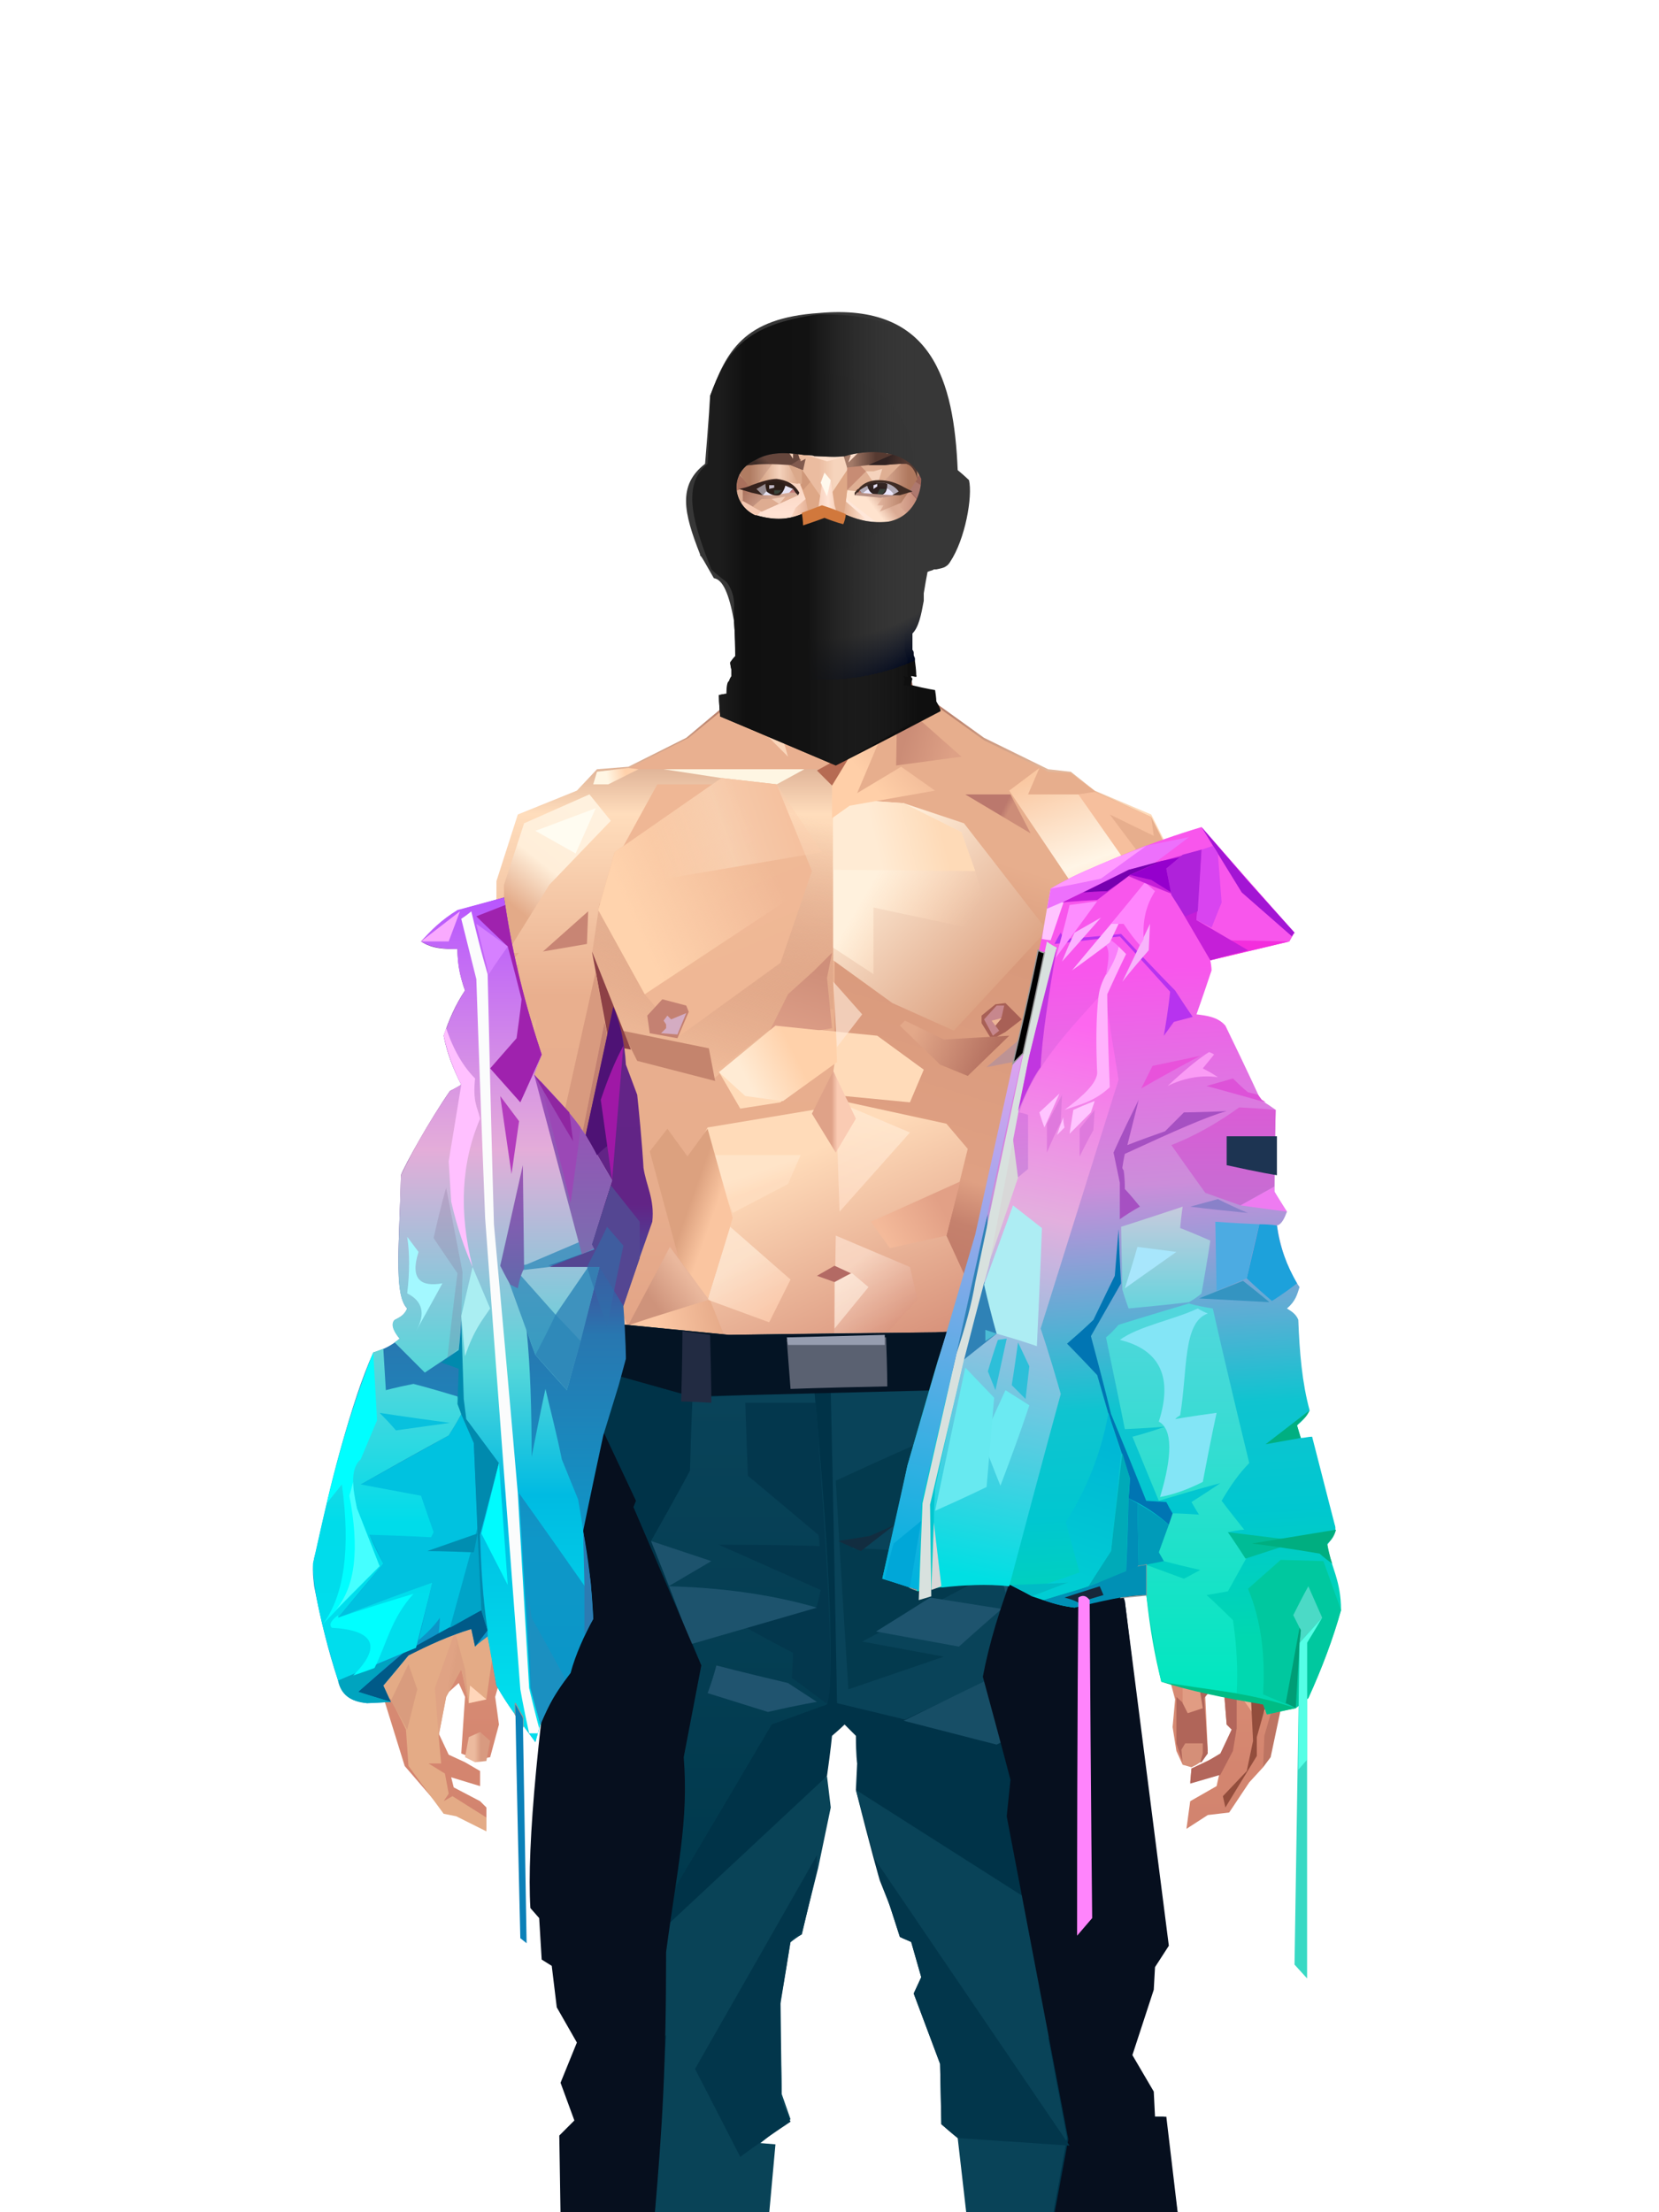 <?xml version="1.0" encoding="UTF-8"?>
<svg xmlns="http://www.w3.org/2000/svg" xmlns:xlink="http://www.w3.org/1999/xlink" width="1320px" height="1760px" viewBox="0 0 1320 1760" version="1.1">
<defs>




</defs>

<defs>
<linearGradient x1="50%" y1="6%" x2="50%" y2="100%" id="id-male-6.6_base_1-0">
<stop stop-color="#ac705d" offset="0%">
</stop>
<stop stop-color="#ffddbc" offset="8%">
</stop>
<stop stop-color="#e9af8e" offset="20%">
</stop>
<stop stop-color="#e7ad8d" offset="34%">
</stop>
<stop stop-color="#d4856f" offset="71%">
</stop>
<stop stop-color="#c37f6d" offset="100%">
</stop>
</linearGradient>
<linearGradient x1="50%" y1="-10%" x2="50%" y2="84%" id="id-male-6.6_base_1-1">
<stop stop-color="#e0a582" offset="0%">
</stop>
<stop stop-color="#f6c49e" offset="49%">
</stop>
<stop stop-color="#d09479" offset="100%">
</stop>
</linearGradient>
<linearGradient x1="57%" y1="50%" x2="47%" y2="56%" id="id-male-6.6_base_1-2">
<stop stop-color="#e2ad9f" offset="0%">
</stop>
<stop stop-color="#b46d61" offset="100%">
</stop>
</linearGradient>
<linearGradient x1="45%" y1="35%" x2="55%" y2="47%" id="id-male-6.6_base_1-3">
<stop stop-color="#e9ac94" offset="0%">
</stop>
<stop stop-color="#c37f6d" offset="100%">
</stop>
</linearGradient>
<linearGradient x1="54%" y1="31%" x2="47%" y2="81%" id="id-male-6.6_base_1-4">
<stop stop-color="#e7ae8d" offset="0%">
</stop>
<stop stop-color="#d8997b" offset="20%">
</stop>
<stop stop-color="#dfa083" offset="71%">
</stop>
<stop stop-color="#c5816d" offset="81%">
</stop>
<stop stop-color="#bc7665" offset="100%">
</stop>
</linearGradient>
<linearGradient x1="43%" y1="38%" x2="54%" y2="44%" id="id-male-6.6_base_1-5">
<stop stop-color="#e0a384" offset="0%">
</stop>
<stop stop-color="#dda081" offset="100%">
</stop>
</linearGradient>
<linearGradient x1="46%" y1="26%" x2="59%" y2="75%" id="id-male-6.6_base_1-6">
<stop stop-color="#ffdbb9" offset="0%">
</stop>
<stop stop-color="#d7917a" offset="100%">
</stop>
</linearGradient>
<linearGradient x1="50%" y1="41%" x2="49%" y2="66%" id="id-male-6.6_base_1-7">
<stop stop-color="#6a4862" offset="0%">
</stop>
<stop stop-color="#a76f5b" offset="27%">
</stop>
<stop stop-color="#e9b090" offset="100%">
</stop>
</linearGradient>
<linearGradient x1="63%" y1="4%" x2="25%" y2="77%" id="id-male-6.6_base_1-8">
<stop stop-color="#fff1de" offset="0%">
</stop>
<stop stop-color="#ffeed9" offset="56%">
</stop>
<stop stop-color="#e3aa88" offset="100%">
</stop>
</linearGradient>
<linearGradient x1="50%" y1="23%" x2="41%" y2="77%" id="id-male-6.6_base_1-9">
<stop stop-color="#73332e" offset="0%">
</stop>
<stop stop-color="#b77e68" offset="100%">
</stop>
</linearGradient>
<linearGradient x1="47%" y1="22%" x2="55%" y2="89%" id="id-male-6.6_base_1-10">
<stop stop-color="#a06555" offset="0%">
</stop>
<stop stop-color="#fad5b9" offset="100%">
</stop>
</linearGradient>
<linearGradient x1="86%" y1="87%" x2="12%" y2="66%" id="id-male-6.6_base_1-11">
<stop stop-color="#dea186" offset="0%">
</stop>
<stop stop-color="#cb8c76" offset="100%">
</stop>
</linearGradient>
<linearGradient x1="71%" y1="11%" x2="50%" y2="100%" id="id-male-6.6_base_1-12">
<stop stop-color="#be7d66" offset="0%" stop-opacity="0">
</stop>
<stop stop-color="#f1bd9b" offset="100%">
</stop>
</linearGradient>
<linearGradient x1="66%" y1="46%" x2="56%" y2="43%" id="id-male-6.6_base_1-13">
<stop stop-color="#cd8d78" offset="0%">
</stop>
<stop stop-color="#bb786d" offset="100%">
</stop>
</linearGradient>
<linearGradient x1="100%" y1="41%" x2="50%" y2="63%" id="id-male-6.6_base_1-14">
<stop stop-color="#6a2b27" offset="0%">
</stop>
<stop stop-color="#743c3a" offset="100%">
</stop>
</linearGradient>
<linearGradient x1="69%" y1="20%" x2="50%" y2="99%" id="id-male-6.6_base_1-15">
<stop stop-color="#cf8f7a" offset="0%">
</stop>
<stop stop-color="#dd9e87" offset="100%">
</stop>
</linearGradient>
<linearGradient x1="36%" y1="20%" x2="57%" y2="81%" id="id-male-6.6_base_1-16">
<stop stop-color="#f1ba97" offset="0%">
</stop>
<stop stop-color="#efb795" offset="100%">
</stop>
</linearGradient>
<linearGradient x1="26%" y1="83%" x2="92%" y2="50%" id="id-male-6.6_base_1-17">
<stop stop-color="#ffd3ad" offset="0%">
</stop>
<stop stop-color="#ffd3af" offset="100%" stop-opacity="0">
</stop>
</linearGradient>
<linearGradient x1="17%" y1="56%" x2="85%" y2="45%" id="id-male-6.6_base_1-18">
<stop stop-color="#ffebd1" offset="0%" stop-opacity="0">
</stop>
<stop stop-color="#ffe9d0" offset="52%">
</stop>
<stop stop-color="#fccead" offset="100%">
</stop>
</linearGradient>
<linearGradient x1="17%" y1="24%" x2="74%" y2="87%" id="id-male-6.6_base_1-19">
<stop stop-color="#ffedd8" offset="0%">
</stop>
<stop stop-color="#dca181" offset="100%">
</stop>
</linearGradient>
<linearGradient x1="26%" y1="42%" x2="80%" y2="75%" id="id-male-6.6_base_1-20">
<stop stop-color="#fff1dd" offset="0%">
</stop>
<stop stop-color="#ffd4b1" offset="100%" stop-opacity="0">
</stop>
</linearGradient>
<linearGradient x1="29%" y1="56%" x2="77%" y2="50%" id="id-male-6.6_base_1-21">
<stop stop-color="#ffebd4" offset="0%">
</stop>
<stop stop-color="#fedab7" offset="100%">
</stop>
</linearGradient>
<linearGradient x1="74%" y1="24%" x2="34%" y2="74%" id="id-male-6.6_base_1-22">
<stop stop-color="#ba8469" offset="0%">
</stop>
<stop stop-color="#e9af8f" offset="0%">
</stop>
<stop stop-color="#ffcfa8" offset="100%">
</stop>
</linearGradient>
<linearGradient x1="66%" y1="100%" x2="40%" y2="0%" id="id-male-6.6_base_1-23">
<stop stop-color="#fac5a3" offset="0%">
</stop>
<stop stop-color="#fff5e6" offset="46%">
</stop>
<stop stop-color="#fac8a2" offset="100%">
</stop>
</linearGradient>
<linearGradient x1="52%" y1="13%" x2="59%" y2="75%" id="id-male-6.6_base_1-24">
<stop stop-color="#d68d79" offset="0%">
</stop>
<stop stop-color="#eeae91" offset="100%">
</stop>
</linearGradient>
<linearGradient x1="28%" y1="76%" x2="73%" y2="20%" id="id-male-6.6_base_1-25">
<stop stop-color="#f0b294" offset="0%">
</stop>
<stop stop-color="#d28271" offset="67%">
</stop>
<stop stop-color="#df9880" offset="100%">
</stop>
</linearGradient>
<linearGradient x1="50%" y1="0%" x2="50%" y2="100%" id="id-male-6.6_base_1-26">
<stop stop-color="#db957f" offset="0%">
</stop>
<stop stop-color="#9a4f4b" offset="100%">
</stop>
</linearGradient>
<linearGradient x1="66%" y1="59%" x2="24%" y2="66%" id="id-male-6.6_base_1-27">
<stop stop-color="#dea07f" offset="0%">
</stop>
<stop stop-color="#fcc8a5" offset="100%">
</stop>
</linearGradient>
<linearGradient x1="41%" y1="11%" x2="64%" y2="63%" id="id-male-6.6_base_1-28">
<stop stop-color="#ffe6d6" offset="0%">
</stop>
<stop stop-color="#da957e" offset="100%">
</stop>
</linearGradient>
<linearGradient x1="19%" y1="58%" x2="66%" y2="43%" id="id-male-6.6_base_1-29">
<stop stop-color="#ffebd4" offset="0%">
</stop>
<stop stop-color="#ffd1aa" offset="100%">
</stop>
</linearGradient>
<linearGradient x1="73%" y1="50%" x2="30%" y2="53%" id="id-male-6.6_base_1-30">
<stop stop-color="#ffd1ab" offset="0%">
</stop>
<stop stop-color="#fff6e4" offset="100%">
</stop>
</linearGradient>
<linearGradient x1="31%" y1="0%" x2="50%" y2="100%" id="id-male-6.6_base_1-31">
<stop stop-color="#fff1e3" offset="0%">
</stop>
<stop stop-color="#ffeada" offset="100%">
</stop>
</linearGradient>
<linearGradient x1="29%" y1="43%" x2="65%" y2="100%" id="id-male-6.6_base_1-32">
<stop stop-color="#ffe9d4" offset="0%">
</stop>
<stop stop-color="#fecfb1" offset="100%">
</stop>
</linearGradient>
<linearGradient x1="13%" y1="78%" x2="84%" y2="50%" id="id-male-6.6_base_1-33">
<stop stop-color="#f4ba9a" offset="0%">
</stop>
<stop stop-color="#e2a086" offset="100%">
</stop>
</linearGradient>
<linearGradient x1="50%" y1="0%" x2="36%" y2="100%" id="id-male-6.6_base_1-34">
<stop stop-color="#ffebd4" offset="0%">
</stop>
<stop stop-color="#ffddc6" offset="100%">
</stop>
</linearGradient>
<linearGradient x1="50%" y1="28%" x2="64%" y2="55%" id="id-male-6.6_base_1-35">
<stop stop-color="#ffe7cd" offset="0%">
</stop>
<stop stop-color="#ffddc0" offset="100%">
</stop>
</linearGradient>
<linearGradient x1="40%" y1="55%" x2="62%" y2="71%" id="id-male-6.6_base_1-36">
<stop stop-color="#dca17f" offset="0%">
</stop>
<stop stop-color="#fac5a0" offset="100%">
</stop>
</linearGradient>
<linearGradient x1="9%" y1="37%" x2="88%" y2="55%" id="id-male-6.6_base_1-37">
<stop stop-color="#e3a889" offset="0%">
</stop>
<stop stop-color="#b36f5f" offset="100%">
</stop>
</linearGradient>
<linearGradient x1="62%" y1="19%" x2="50%" y2="100%" id="id-male-6.6_base_1-38">
<stop stop-color="#e0a686" offset="0%">
</stop>
<stop stop-color="#bf7c68" offset="100%">
</stop>
</linearGradient>
<linearGradient x1="45%" y1="18%" x2="51%" y2="67%" id="id-male-6.6_base_1-39">
<stop stop-color="#ffe5d3" offset="0%">
</stop>
<stop stop-color="#f5c3a0" offset="100%">
</stop>
</linearGradient>
<linearGradient x1="50%" y1="0%" x2="50%" y2="100%" id="id-male-6.6_base_1-40">
<stop stop-color="#f9ccb7" offset="0%">
</stop>
<stop stop-color="#e7ad8a" offset="100%">
</stop>
</linearGradient>
<linearGradient x1="45%" y1="50%" x2="58%" y2="50%" id="id-male-6.6_base_1-41">
<stop stop-color="#dfa288" offset="0%">
</stop>
<stop stop-color="#facbb3" offset="100%">
</stop>
</linearGradient>
<linearGradient x1="33%" y1="74%" x2="77%" y2="42%" id="id-male-6.6_base_1-42">
<stop stop-color="#ce937b" offset="0%">
</stop>
<stop stop-color="#eab89d" offset="100%">
</stop>
</linearGradient>
<linearGradient x1="63%" y1="59%" x2="38%" y2="59%" id="id-male-6.6_base_1-43">
<stop stop-color="#d89a80" offset="0%">
</stop>
<stop stop-color="#ecba9e" offset="100%">
</stop>
</linearGradient>
<linearGradient x1="50%" y1="0%" x2="50%" y2="100%" id="id-male-6.6_base_1-44">
<stop stop-color="#d08c74" offset="0%">
</stop>
<stop stop-color="#df9a83" offset="100%">
</stop>
</linearGradient>
<linearGradient x1="47%" y1="47%" x2="53%" y2="50%" id="id-male-6.6_base_1-45">
<stop stop-color="#fde1cd" offset="0%">
</stop>
<stop stop-color="#d68f79" offset="100%">
</stop>
</linearGradient>
<linearGradient x1="50%" y1="0%" x2="50%" y2="100%" id="id-male-6.6_base_1-46">
<stop stop-color="#e29a83" offset="0%">
</stop>
<stop stop-color="#dd947e" offset="100%">
</stop>
</linearGradient>
<linearGradient x1="50%" y1="0%" x2="53%" y2="50%" id="id-male-6.6_base_1-47">
<stop stop-color="#dd9785" offset="0%">
</stop>
<stop stop-color="#f3d9c6" offset="100%">
</stop>
</linearGradient>
<linearGradient x1="0%" y1="55%" x2="99%" y2="55%" id="id-male-6.6_base_1-48">
<stop stop-color="#dfa59a" offset="0%">
</stop>
<stop stop-color="#d3938d" offset="100%">
</stop>
</linearGradient>
<linearGradient x1="50%" y1="0%" x2="50%" y2="100%" id="id-male-6.6_base_1-49">
<stop stop-color="#f0cab1" offset="0%">
</stop>
<stop stop-color="#dc907e" offset="100%">
</stop>
</linearGradient>
<linearGradient x1="49%" y1="20%" x2="52%" y2="96%" id="id-male-6.6_base_1-50">
<stop stop-color="#dd9285" offset="0%">
</stop>
<stop stop-color="#d88d79" offset="100%">
</stop>
</linearGradient>
<linearGradient x1="50%" y1="0%" x2="50%" y2="100%" id="id-male-6.6_base_1-51">
<stop stop-color="#86363e" offset="0%">
</stop>
<stop stop-color="#b46a5d" offset="100%">
</stop>
</linearGradient>
<linearGradient x1="33%" y1="47%" x2="59%" y2="56%" id="id-male-6.6_base_1-52">
<stop stop-color="#f6bd9d" offset="0%">
</stop>
<stop stop-color="#d48673" offset="100%">
</stop>
</linearGradient>
</defs>
<g transform="translate(304,473)" id="id-male-6.6_base_1-53">
<polygon points="174 662 139 824 137 906 146 1082 171 1154 176 1211 174 1230 175 1284 287 1284 284 1265 308 1195 306 1124 345 952 343 912 353 879 362 881 371 877 383 904 391 970 434 1079 457 1202 475 1252 475 1284 596 1284 600 1225 591 1146 609 1103 612 997 596 842 545 671 539 640 528 606 531 569 509 498 522 403 539 360 539 348 563 464 576 498 585 574 637 704 646 760 646 778 626 822 624 853 631 879 629 901 632 920 637 931 647 931 657 920 655 877 659 867 670 874 672 899 676 903 667 923 644 934 643 945 666 939 664 948 643 960 640 982 657 971 674 969 690 945 701 933 704 926 707 923 713 892 718 871 704 832 696 786 703 768 693 725 693 521 652 425 629 282 626 203 612 175 567 156 548 141 530 139 479 114 422 73 416 42 415 1 285 0 284 73 279 83 242 114 196 137 171 139 155 156 108 175 91 228 91 287 68 431 30 516 23 602 28 725 16 764 21 782 0 874 18 932 49 968 59 970 83 982 83 965 78 960 57 949 55 941 78 948 78 936 66 929 53 923 45 906 51 875 61 866 66 877 63 922 75 927 86 925 93 899 90 877 96 856 96 824 75 778 77 738 108 637 139 562 142 495 159 458 180 358 199 403 203 461 211 504 188 564 191 608" fill="url(#id-male-6.6_base_1-0)" id="id-male-6.6_base_1-54">
</polygon>
<polygon points="91 287 68 431 30 516 23 602 72 688 117 614 98 452 109 469 123 336 102 372 109 294 88 309 109 285" fill="url(#id-male-6.6_base_1-1)" id="id-male-6.6_base_1-54">
</polygon>
<polygon points="383 906 391 972 434 1081 457 1204 475 1254 475 1287 596 1287 600 1226 591 1148 609 1105 612 999 602 904 584 908 584 846 535 683 456 705 382 878" fill="url(#id-male-6.6_base_1-2)" id="id-male-6.6_base_1-54">
</polygon>
<polygon points="137 907 146 1083 171 1156 176 1212 174 1232 175 1286 175 1287 287 1287 284 1266 308 1197 306 1126 345 954 343 923 293 814 263 724 247 711" fill="url(#id-male-6.6_base_1-3)" id="id-male-6.6_base_1-54">
</polygon>
<polygon points="545 673 539 641 528 608 531 571 509 500 522 405 539 361 539 350 563 465 576 500 601 540 660 491 688 529 652 427 629 283 626 205 612 177 568 157 548 142 530 141 479 116 422 75 416 44 415 3 360 3 360 715 462 724" fill="url(#id-male-6.6_base_1-4)" id="id-male-6.6_base_1-54">
</polygon>
<polygon points="83 984 59 972 49 970 21 932 19 903 7 879 0 874 11 824 38 786 38 814 56 786 78 800 91 822 83 879 69 882 63 855 51 877 45 908 47 930 37 930 50 938 53 954 49 960 56 956 83 973" fill="#e4ab86" id="id-male-6.6_base_1-59">
</polygon>
<polygon points="66 855 69 882 63 855 51 877 45 908 42 870 58 825" fill="url(#id-male-6.6_base_1-5)" id="id-male-6.6_base_1-59">
</polygon>
<polygon points="83 879 69 882 70 868" fill="#ffd6ba" id="id-male-6.6_base_1-59">
</polygon>
<polygon points="481 376 513 349 558 291 522 368" fill="#bd9394" id="id-male-6.6_base_1-62">
</polygon>
<polygon points="313 697 260 560 246 448 259 424 355 408 361 366 317 404 285 409 267 378 313 343 394 351 431 378 420 404 368 399 371 404 449 421 466 441 449 510 466 547 406 697 358 717" fill="url(#id-male-6.6_base_1-6)" id="id-male-6.6_base_1-63">
</polygon>
<polygon points="410 90 430 82 423 76 416 45 416 7 286 9 286 48 283 76 278 86 244 114 195 139 366 139 390 70 410 26" fill="url(#id-male-6.6_base_1-7)" id="id-male-6.6_base_1-64">
</polygon>
<polygon points="182 180 133 231 97 289 97 231 113 182 165 159" fill="url(#id-male-6.6_base_1-8)" id="id-male-6.6_base_1-65">
</polygon>
<polygon points="346 107 384 55 409 31 414 23 299 31" fill="url(#id-male-6.6_base_1-9)" id="id-male-6.6_base_1-66">
</polygon>
<polygon points="287 93 295 32 323 129" fill="url(#id-male-6.6_base_1-10)" id="id-male-6.6_base_1-67">
</polygon>
<polygon points="336 139 314 151 270 146 224 139" fill="#fef6e3" id="id-male-6.6_base_1-68">
</polygon>
<polygon points="410 84 409 136 461 129" fill="url(#id-male-6.6_base_1-11)" id="id-male-6.6_base_1-69">
</polygon>
<polygon points="173 246 167 286 191 351 263 386 328 330 359 330 359 152 348 139 336 139 309 152" fill="url(#id-male-6.6_base_1-12)" id="id-male-6.6_base_1-70">
</polygon>
<polygon points="464 159 516 190 500 159" fill="url(#id-male-6.6_base_1-13)" id="id-male-6.6_base_1-71">
</polygon>
<polygon points="302 36 346 72 382 62 409 37 416 28 416 13" fill="url(#id-male-6.6_base_1-14)" id="id-male-6.6_base_1-72">
</polygon>
<polygon points="263 151 191 202 219 151" fill="#efb795" id="id-male-6.6_base_1-73">
</polygon>
<polygon points="154 206 170 170 122 188" fill="#fffcf1" id="id-male-6.6_base_1-74">
</polygon>
<polygon points="358 285 344 299 323 318 305 354 358 345 354 305" fill="url(#id-male-6.6_base_1-15)" id="id-male-6.6_base_1-75">
</polygon>
<polygon points="260 361 265 387 203 371 191 347" fill="#c4846d" id="id-male-6.6_base_1-76">
</polygon>
<polygon points="198 362 181 359 167 284" fill="#8d4146" id="id-male-6.6_base_1-77">
</polygon>
<polygon points="477 341 477 335 488 326 496 325 509 338 496 348 485 354" fill="#a86056" id="id-male-6.6_base_1-78">
</polygon>
<polygon points="314 151 342 220 317 293 237 351 209 318 172 251 185 205 270 146" fill="url(#id-male-6.6_base_1-16)" id="id-male-6.6_base_1-79">
</polygon>
<polygon points="314 151 330 238 209 318 172 251 185 205 270 146" fill="url(#id-male-6.6_base_1-17)" id="id-male-6.6_base_1-79">
</polygon>
<polygon points="314 151 350 205 220 227 185 205 270 146" fill="url(#id-male-6.6_base_1-18)" opacity="0.369" id="id-male-6.6_base_1-79">
</polygon>
<polygon points="211 335 223 322 242 327 244 332 235 353 213 349" fill="#c48172" id="id-male-6.6_base_1-82">
</polygon>
<polygon points="224 339 226 342 226 345 222 349 235 350 242 333 230 338 227 335" fill="#d4acc2" id="id-male-6.6_base_1-83">
</polygon>
<polygon points="488 343 491 347 486 351 479 338 489 327 495 327 493 336" fill="#c7878d" id="id-male-6.6_base_1-84">
</polygon>
<polygon points="485 339 488 343 493 337" fill="#edb596" id="id-male-6.6_base_1-85">
</polygon>
<polygon points="359 162 359 291 406 325 455 347 529 267 463 182 415 166" fill="url(#id-male-6.6_base_1-19)" id="id-male-6.6_base_1-86">
</polygon>
<polygon points="359 178 359 281 391 302 391 249 489 270 461 189 415 166" fill="url(#id-male-6.6_base_1-20)" id="id-male-6.6_base_1-86">
</polygon>
<polygon points="359 178 359 219 472 220 461 189 415 166 371 163" fill="url(#id-male-6.6_base_1-21)" id="id-male-6.6_base_1-86">
</polygon>
<polygon points="358 178 372 168 440 156 413 137 378 158 411 80 396 60 358 146" fill="url(#id-male-6.6_base_1-22)" id="id-male-6.6_base_1-89">
</polygon>
<polygon points="346 140 358 152 372 129 400 48 369 86 364 130" fill="#b66b53" id="id-male-6.6_base_1-90">
</polygon>
<polygon points="591 281 601 226 559 159 514 159 523 138 499 156 571 263" fill="url(#id-male-6.6_base_1-23)" id="id-male-6.6_base_1-91">
</polygon>
<polygon points="609 298 626 332 629 285 627 227 614 207 617 251" fill="#c6cbe5" id="id-male-6.6_base_1-92">
</polygon>
<polygon points="554 159 567 157 612 177 614 192 579 175 603 207 601 226" fill="#f6bf9d" id="id-male-6.6_base_1-93">
</polygon>
<polygon points="641 823 648 826 697 896 713 873 682 781" fill="url(#id-male-6.6_base_1-24)" id="id-male-6.6_base_1-94">
</polygon>
<polygon points="625 840 700 762 688 738 679 784 648 776 626 822" fill="url(#id-male-6.6_base_1-25)" id="id-male-6.6_base_1-94">
</polygon>
<polygon points="648 862 648 845 661 825 661 870 654 878 657 922 652 929 637 929 632 914 632 893 632 877 644 888" fill="#b06559" id="id-male-6.6_base_1-96">
</polygon>
<polygon points="554 375 577 333 607 451 594 508 568 462" fill="#f9c3ad" id="id-male-6.6_base_1-97">
</polygon>
<polygon points="623 326 643 425 633 431 693 523 652 427 636 326 625 315" fill="#bdbbdb" id="id-male-6.6_base_1-98">
</polygon>
<polygon points="628 274 638 339 623 314" fill="#b3838b" id="id-male-6.6_base_1-99">
</polygon>
<polygon points="693 523 695 567 685 525 618 416 633 431" fill="#b46b5b" id="id-male-6.6_base_1-100">
</polygon>
<polygon points="640 463 599 539 601 571 634 655 646 703 650 754 658 640 660 491" fill="#f7bf9b" id="id-male-6.6_base_1-101">
</polygon>
<polygon points="610 531 648 646 652 546 638 479" fill="#ffddc8" id="id-male-6.6_base_1-101">
</polygon>
<polygon points="693 748 677 730 677 700 660 491 685 525 691 552 684 727" fill="url(#id-male-6.6_base_1-26)" id="id-male-6.6_base_1-103">
</polygon>
<polygon points="691 746 703 768 693 727 695 567 691 551 683 727" fill="#bccbea" id="id-male-6.6_base_1-104">
</polygon>
<polygon points="260 559 310 683 355 716 263 713 238 685 195 582" fill="url(#id-male-6.6_base_1-27)" id="id-male-6.6_base_1-105">
</polygon>
<polygon points="637 931 636 919 639 914 653 914 653 922 651 929 648 931 644 933" fill="#d58f78" id="id-male-6.6_base_1-106">
</polygon>
<polygon points="637 861 637 882 641 890 653 886 649 861" fill="#e19c83" id="id-male-6.6_base_1-107">
</polygon>
<polygon points="691 871 693 912 688 936 669 956 671 965 696 924 696 909 705 877" fill="#934d3c" id="id-male-6.6_base_1-108">
</polygon>
<polygon points="703 768 684 788 693 837 712 873 702 908 701 933 707 925 718 873 704 834 697 788" fill="#bd7462" id="id-male-6.6_base_1-109">
</polygon>
<polygon points="667 939 643 946 644 934 657 928 667 922 676 903 672 899 670 874 660 870 660 854 671 867 680 873 680 902 677 920" fill="#b3665b" id="id-male-6.6_base_1-110">
</polygon>
<polygon points="361 510 359 634 426 561 420 535" fill="url(#id-male-6.6_base_1-28)" opacity="0.626" id="id-male-6.6_base_1-111">
</polygon>
<polygon points="319 403 289 399 268 380 313 343 361 348 362 372" fill="url(#id-male-6.6_base_1-29)" id="id-male-6.6_base_1-112">
</polygon>
<polygon points="171 141 168 151 180 151 204 139 196 138" fill="url(#id-male-6.6_base_1-30)" id="id-male-6.6_base_1-113">
</polygon>
<polygon points="359 308 362 360 382 334" fill="#ffe9d9" opacity="0.625" id="id-male-6.6_base_1-114">
</polygon>
<polygon points="360 546 360 584 387 551 374 540" fill="url(#id-male-6.6_base_1-31)" opacity="0.626" id="id-male-6.6_base_1-115">
</polygon>
<polygon points="346 542 360 547 373 540 360 534" fill="#b36a64" id="id-male-6.6_base_1-116">
</polygon>
<polygon points="325 545 277 503 259 561 308 579" fill="url(#id-male-6.6_base_1-32)" opacity="0.758" id="id-male-6.6_base_1-117">
</polygon>
<polygon points="389 499 460 467 449 510 404 520" fill="url(#id-male-6.6_base_1-33)" id="id-male-6.6_base_1-118">
</polygon>
<polygon points="364 491 361 403 420 428" fill="url(#id-male-6.6_base_1-34)" opacity="0.758" id="id-male-6.6_base_1-119">
</polygon>
<polygon points="262 446 333 446 323 469 279 492" fill="url(#id-male-6.6_base_1-35)" opacity="0.758" id="id-male-6.6_base_1-120">
</polygon>
<polygon points="259 425 279 496 259 561 236 528 213 443 227 425 243 447" fill="url(#id-male-6.6_base_1-36)" id="id-male-6.6_base_1-121">
</polygon>
<polygon points="412 343 444 374 466 383 499 351 447 354 416 339" fill="url(#id-male-6.6_base_1-37)" id="id-male-6.6_base_1-122">
</polygon>
<polygon points="164 252 163 278 128 284" fill="#c88574" id="id-male-6.6_base_1-123">
</polygon>
<polygon points="58 478 88 441 88 416 69 430 66 456" fill="url(#id-male-6.6_base_1-38)" id="id-male-6.6_base_1-124">
</polygon>
<polygon points="76 684 69 634 61 517 89 474 111 569" fill="url(#id-male-6.6_base_1-39)" id="id-male-6.6_base_1-125">
</polygon>
<polygon points="53 489 47 539 69 635 76 684 53 760 40 781 16 766 28 727 23 604 28 544" fill="url(#id-male-6.6_base_1-40)" id="id-male-6.6_base_1-126">
</polygon>
<polygon points="136 452 127 497 153 460 177 340 170 300" fill="#d89a7f" id="id-male-6.6_base_1-127">
</polygon>
<polygon points="181 359 159 460 143 497 142 514 123 532 109 514 108 490 127 497 153 460 177 340" fill="#c28071" id="id-male-6.6_base_1-127">
</polygon>
<polygon points="38 747 28 772 38 788 44 772" fill="#f4b89a" id="id-male-6.6_base_1-129">
</polygon>
<polygon points="359 379 342 413 361 444 377 417" fill="url(#id-male-6.6_base_1-41)" id="id-male-6.6_base_1-130">
</polygon>
<polygon points="196 581 260 561 229 519" fill="url(#id-male-6.6_base_1-42)" id="id-male-6.6_base_1-131">
</polygon>
<polygon points="74 929 66 925 69 909 78 905 86 912 83 928" fill="url(#id-male-6.6_base_1-43)" id="id-male-6.6_base_1-132">
</polygon>
<polygon points="20 903 7 880 21 851 28 871" fill="#d99c7e" id="id-male-6.6_base_1-133">
</polygon>
<polygon points="218 1123 203 1040 191 913 171 1090 182 1169 230 1208 261 1237 270 1213 234 1175 212 1157 272 1191 281 1169" fill="url(#id-male-6.6_base_1-44)" opacity="0.808" id="id-male-6.6_base_1-134">
</polygon>
<polygon points="182 1207 181 1155 213 1106 236 1166 230 1210" fill="#ebac8e" id="id-male-6.6_base_1-135">
</polygon>
<polygon points="187 902 211 1137 227 1161 275 1187 299 1137 272 1009 299 918 269 791 211 836" fill="url(#id-male-6.6_base_1-45)" id="id-male-6.6_base_1-136">
</polygon>
<polygon points="288 1079 311 1040 311 942 295 903 264 1019 275 1188 301 1137" fill="url(#id-male-6.6_base_1-46)" id="id-male-6.6_base_1-137">
</polygon>
<polygon points="584 908 604 1008 608 1106 614 998 599 887" fill="#cedafa" id="id-male-6.6_base_1-138">
</polygon>
<polygon points="430 886 488 1140 535 1115 561 925 566 886 536 816 500 786" fill="url(#id-male-6.6_base_1-47)" opacity="0.792" id="id-male-6.6_base_1-139">
</polygon>
<polygon points="581 921 588 1011 584 1112 576 1162 544 1046 566 886" fill="url(#id-male-6.6_base_1-48)" id="id-male-6.6_base_1-140">
</polygon>
<polygon points="561 1247 518 1200 472 1112 494 931 505 931 594 1188 579 1244" fill="url(#id-male-6.6_base_1-49)" id="id-male-6.6_base_1-141">
</polygon>
<polygon points="531 1221 539 1263 536 1269 516 1287 509 1287 500 1263 513 1199 488 1226 462 1170 472 1101 427 1010 398 877 469 771 518 739 536 818 500 787 433 890 477 1078 534 1212" fill="url(#id-male-6.6_base_1-50)" id="id-male-6.6_base_1-142">
</polygon>
<polygon points="321 1058 284 852 258 721 266 733 371 879 362 883 354 881 343 914 345 954" fill="#d38b73" id="id-male-6.6_base_1-143">
</polygon>
<polygon points="429 1068 424 875 536 705 454 704 380 865 384 906 391 972" fill="#cd887e" opacity="0.394" id="id-male-6.6_base_1-144">
</polygon>
<polygon points="175 1262 194 1287 206 1287 225 1226 213 1249 175 1221 174 1232" fill="#eeaf93" id="id-male-6.6_base_1-145">
</polygon>
<polygon points="528 1227 554 1234 569 1169 549 1168" fill="#ebb5a6" id="id-male-6.6_base_1-146">
</polygon>
<polygon points="546 678 545 672 539 641 528 608 531 571 509 500 522 405 539 361 539 350 547 389 542 330 558 289 517 369 528 369 517 411 499 442 509 465 488 531 507 525 522 585 449 724" fill="url(#id-male-6.6_base_1-51)" id="id-male-6.6_base_1-54">
</polygon>
<polygon points="402 722 490 609 522 585 449 723" fill="#d38673" id="id-male-6.6_base_1-148">
</polygon>
<polygon points="174 664 139 826 137 907 139 937 238 690 352 886 354 881 362 883 371 879 383 906 471 773 548 712 596 844 545 673 539 641 478 697 449 723 278 705 232 657 188 566 191 610" fill="url(#id-male-6.6_base_1-52)" id="id-male-6.6_base_1-54">
</polygon>
<polygon points="189 616 211 620 190 586 190 609" fill="#c4846d" id="id-male-6.6_base_1-150">
</polygon>
<polygon points="139 836 225 709 167 697 139 826" fill="#e2a58b" id="id-male-6.6_base_1-151">
</polygon>
<polygon points="518 734 596 843 547 678" fill="#d0816e" id="id-male-6.6_base_1-152">
</polygon>
<polygon points="415 778 447 726 314 744 329 762" fill="#ce8b73" opacity="0.52" id="id-male-6.6_base_1-54">
</polygon>
<polygon points="411 685 463 666 456 573" fill="#a05a5c" id="id-male-6.6_base_1-154">
</polygon>
</g>
<defs>
<linearGradient x1="53%" y1="5%" x2="47%" y2="91%" id="id-male-6.8_face_1-0">
<stop stop-color="#c67878" offset="0%">
</stop>
<stop stop-color="#a26c74" offset="82%">
</stop>
<stop stop-color="#d18888" offset="100%">
</stop>
</linearGradient>
<linearGradient x1="62%" y1="61%" x2="50%" y2="36%" id="id-male-6.8_face_1-1">
<stop stop-color="#b15e5f" offset="0%">
</stop>
<stop stop-color="#564753" offset="100%">
</stop>
</linearGradient>
<linearGradient x1="50%" y1="13%" x2="57%" y2="81%" id="id-male-6.8_face_1-2">
<stop stop-color="#885154" offset="0%">
</stop>
<stop stop-color="#c27a7a" offset="52%">
</stop>
<stop stop-color="#d8b7a1" offset="100%">
</stop>
</linearGradient>
<linearGradient x1="50%" y1="0%" x2="54%" y2="88%" id="id-male-6.8_face_1-3">
<stop stop-color="#d19787" offset="0%">
</stop>
<stop stop-color="#c8807e" offset="100%">
</stop>
</linearGradient>
<linearGradient x1="36%" y1="75%" x2="36%" y2="18%" id="id-male-6.8_face_1-4">
<stop stop-color="#bb6f6b" offset="0%">
</stop>
<stop stop-color="#863c39" offset="100%">
</stop>
</linearGradient>
<linearGradient x1="50%" y1="2%" x2="48%" y2="96%" id="id-male-6.8_face_1-5">
<stop stop-color="#ead0bc" offset="0%">
</stop>
<stop stop-color="#cb9b7f" offset="11%">
</stop>
<stop stop-color="#f2c1a5" offset="33%">
</stop>
<stop stop-color="#ffe2d3" offset="58%">
</stop>
<stop stop-color="#e9bb9e" offset="93%">
</stop>
<stop stop-color="#c3957f" offset="100%">
</stop>
</linearGradient>
<linearGradient x1="62%" y1="37%" x2="30%" y2="59%" id="id-male-6.8_face_1-6">
<stop stop-color="#e4b395" offset="0%">
</stop>
<stop stop-color="#cb9c80" offset="100%">
</stop>
</linearGradient>
<linearGradient x1="12%" y1="48%" x2="58%" y2="51%" id="id-male-6.8_face_1-7">
<stop stop-color="#e7bea3" offset="0%">
</stop>
<stop stop-color="#fedfcc" offset="100%">
</stop>
</linearGradient>
<linearGradient x1="76%" y1="54%" x2="27%" y2="47%" id="id-male-6.8_face_1-8">
<stop stop-color="#f2c4a7" offset="0%">
</stop>
<stop stop-color="#f6dcc5" offset="100%">
</stop>
</linearGradient>
<radialGradient cx="50%" cy="59%" r="65%" id="id-male-6.8_face_1-9" fx="50%" fy="59%" gradientTransform="translate(0.5,0.593) scale(0.791,1) rotate(-143) translate(-0.5,-0.593)">
<stop stop-color="#f0d7bf" offset="0%">
</stop>
<stop stop-color="#c38f74" offset="66%">
</stop>
<stop stop-color="#a46254" offset="100%">
</stop>
</radialGradient>
<linearGradient x1="69%" y1="50%" x2="50%" y2="60%" id="id-male-6.8_face_1-10">
<stop stop-color="#dbab94" offset="0%">
</stop>
<stop stop-color="#ffe3ce" offset="100%">
</stop>
</linearGradient>
<radialGradient cx="50%" cy="50%" r="44%" id="id-male-6.8_face_1-11" fx="50%" fy="50%" gradientTransform="translate(0.5,0.5) scale(0.696,1) rotate(-57) scale(1,3) translate(-0.5,-0.5)">
<stop stop-color="#b37864" offset="0%" stop-opacity="0">
</stop>
<stop stop-color="#efd3bc" offset="100%">
</stop>
</radialGradient>
<linearGradient x1="0%" y1="58%" x2="50%" y2="58%" id="id-male-6.8_face_1-12">
<stop stop-color="#e4b69f" offset="0%">
</stop>
<stop stop-color="#c88f7c" offset="100%">
</stop>
</linearGradient>
<linearGradient x1="49%" y1="83%" x2="53%" y2="51%" id="id-male-6.8_face_1-13">
<stop stop-color="#c6938b" offset="0%">
</stop>
<stop stop-color="#945a53" offset="100%">
</stop>
</linearGradient>
<linearGradient x1="66%" y1="68%" x2="19%" y2="50%" id="id-male-6.8_face_1-14">
<stop stop-color="#d4a995" offset="0%">
</stop>
<stop stop-color="#a9705c" offset="100%">
</stop>
</linearGradient>
<linearGradient x1="48%" y1="37%" x2="33%" y2="25%" id="id-male-6.8_face_1-15">
<stop stop-color="#ddaf94" offset="0%">
</stop>
<stop stop-color="#9d5d51" offset="100%">
</stop>
</linearGradient>
<linearGradient x1="46%" y1="6%" x2="50%" y2="50%" id="id-male-6.8_face_1-16">
<stop stop-color="#f5d3b9" offset="0%">
</stop>
<stop stop-color="#e7ba9d" offset="100%">
</stop>
</linearGradient>
<linearGradient x1="50%" y1="33%" x2="57%" y2="50%" id="id-male-6.8_face_1-17">
<stop stop-color="#f9d2b7" offset="0%">
</stop>
<stop stop-color="#d0a086" offset="100%">
</stop>
</linearGradient>
<linearGradient x1="50%" y1="26%" x2="42%" y2="54%" id="id-male-6.8_face_1-18">
<stop stop-color="#875053" offset="0%">
</stop>
<stop stop-color="#81534d" offset="100%" stop-opacity="0.569">
</stop>
</linearGradient>
<linearGradient x1="46%" y1="100%" x2="55%" y2="55%" id="id-male-6.8_face_1-19">
<stop stop-color="#c4aed2" offset="0%">
</stop>
<stop stop-color="#9276a6" offset="100%">
</stop>
</linearGradient>
<linearGradient x1="54%" y1="12%" x2="47%" y2="56%" id="id-male-6.8_face_1-20">
<stop stop-color="#a46151" offset="0%">
</stop>
<stop stop-color="#9370a0" offset="100%">
</stop>
</linearGradient>
<linearGradient x1="50%" y1="0%" x2="50%" y2="100%" id="id-male-6.8_face_1-21">
<stop stop-color="#f4d2bf" offset="0%">
</stop>
<stop stop-color="#e8b399" offset="100%">
</stop>
</linearGradient>
<linearGradient x1="5%" y1="65%" x2="100%" y2="65%" id="id-male-6.8_face_1-22">
<stop stop-color="#fcd9c4" offset="0%">
</stop>
<stop stop-color="#e0a88c" offset="28%">
</stop>
<stop stop-color="#dea786" offset="67%">
</stop>
<stop stop-color="#ffe3d1" offset="100%">
</stop>
</linearGradient>
<linearGradient x1="66%" y1="91%" x2="52%" y2="64%" id="id-male-6.8_face_1-23">
<stop stop-color="#d9a98f" offset="0%">
</stop>
<stop stop-color="#dea786" offset="100%">
</stop>
</linearGradient>
<linearGradient x1="70%" y1="50%" x2="41%" y2="50%" id="id-male-6.8_face_1-24">
<stop stop-color="#f6d4bc" offset="0%">
</stop>
<stop stop-color="#ebbca0" offset="100%">
</stop>
</linearGradient>
<linearGradient x1="100%" y1="50%" x2="0%" y2="50%" id="id-male-6.8_face_1-25">
<stop stop-color="#f1c4a8" offset="0%">
</stop>
<stop stop-color="#ffe3d4" offset="48%">
</stop>
<stop stop-color="#f5cab4" offset="100%">
</stop>
</linearGradient>
<linearGradient x1="38%" y1="14%" x2="50%" y2="79%" id="id-male-6.8_face_1-26">
<stop stop-color="#d29a7e" offset="0%">
</stop>
<stop stop-color="#b37b6d" offset="100%">
</stop>
</linearGradient>
<linearGradient x1="3%" y1="0%" x2="50%" y2="66%" id="id-male-6.8_face_1-27">
<stop stop-color="#d8a88d" offset="0%">
</stop>
<stop stop-color="#f9d3bd" offset="100%">
</stop>
</linearGradient>
<linearGradient x1="17%" y1="40%" x2="69%" y2="60%" id="id-male-6.8_face_1-28">
<stop stop-color="#40241e" offset="0%">
</stop>
<stop stop-color="#703832" offset="100%">
</stop>
</linearGradient>
<linearGradient x1="100%" y1="50%" x2="16%" y2="64%" id="id-male-6.8_face_1-29">
<stop stop-color="#351e1c" offset="0%">
</stop>
<stop stop-color="#843f3b" offset="100%">
</stop>
</linearGradient>
<linearGradient x1="22%" y1="62%" x2="87%" y2="62%" id="id-male-6.8_face_1-30">
<stop stop-color="#b07c62" offset="0%">
</stop>
<stop stop-color="#d3a790" offset="43%">
</stop>
<stop stop-color="#daa88a" offset="100%">
</stop>
</linearGradient>
<linearGradient x1="13%" y1="69%" x2="100%" y2="69%" id="id-male-6.8_face_1-31">
<stop stop-color="#d8a88b" offset="0%">
</stop>
<stop stop-color="#f5d2bc" offset="48%">
</stop>
<stop stop-color="#daa88a" offset="100%">
</stop>
</linearGradient>
<linearGradient x1="0%" y1="65%" x2="78%" y2="65%" id="id-male-6.8_face_1-32">
<stop stop-color="#e4b7a1" offset="0%">
</stop>
<stop stop-color="#af785e" offset="100%">
</stop>
</linearGradient>
<linearGradient x1="50%" y1="42%" x2="33%" y2="50%" id="id-male-6.8_face_1-33">
<stop stop-color="#65463c" offset="0%">
</stop>
<stop stop-color="#3c2b26" offset="100%">
</stop>
</linearGradient>
<linearGradient x1="11%" y1="36%" x2="44%" y2="36%" id="id-male-6.8_face_1-34">
<stop stop-color="#a37a68" offset="0%">
</stop>
<stop stop-color="#563a31" offset="100%">
</stop>
</linearGradient>
<linearGradient x1="40%" y1="50%" x2="89%" y2="54%" id="id-male-6.8_face_1-35">
<stop stop-color="#312322" offset="0%">
</stop>
<stop stop-color="#5d3e34" offset="100%">
</stop>
</linearGradient>
<linearGradient x1="50%" y1="0%" x2="50%" y2="74%" id="id-male-6.8_face_1-36">
<stop stop-color="#e47c78" offset="0%">
</stop>
<stop stop-color="#d7827d" offset="100%">
</stop>
</linearGradient>
<linearGradient x1="80%" y1="50%" x2="7%" y2="50%" id="id-male-6.8_face_1-37">
<stop stop-color="#fad6d3" offset="0%" stop-opacity="0.472">
</stop>
<stop stop-color="#f5bfbb" offset="55%">
</stop>
<stop stop-color="#f2aca7" offset="100%" stop-opacity="0.434">
</stop>
</linearGradient>
<linearGradient x1="50%" y1="0%" x2="50%" y2="50%" id="id-male-6.8_face_1-38">
<stop stop-color="#cf8e8a" offset="0%">
</stop>
<stop stop-color="#a15552" offset="100%">
</stop>
</linearGradient>
<linearGradient x1="0%" y1="83%" x2="93%" y2="83%" id="id-male-6.8_face_1-39">
<stop stop-color="#b87268" offset="0%" stop-opacity="0.687">
</stop>
<stop stop-color="#da8787" offset="58%">
</stop>
<stop stop-color="#c5736d" offset="100%" stop-opacity="0.622">
</stop>
</linearGradient>
</defs>
<g transform="translate(548,259)" id="id-male-6.8_face_1-40">
<g transform="translate(0,121)" id="id-male-6.8_face_1-41">
<polygon points="199 13 214 3 222 9 221 25 214 38 214 43 210 54 208 65 197 70 190 64" fill="url(#id-male-6.8_face_1-0)" id="id-male-6.8_face_1-42">
</polygon>
<polygon points="197 24 209 14 216 9 219 10 220 22 214 37 195 43" fill="url(#id-male-6.8_face_1-1)" id="id-male-6.8_face_1-43">
</polygon>
<polygon points="203 38 208 34 199 25 203 22 209 23 207 18 212 16 214 38 214 43 213 48 207 51 201 46" fill="url(#id-male-6.8_face_1-2)" id="id-male-6.8_face_1-42">
</polygon>
<polygon points="212 5 214 3 222 9 222 10 219 10 216 9" fill="#f1cfd6" id="id-male-6.8_face_1-42">
</polygon>
<polygon points="208 65 197 70 190 64 194 42 199 50 193 62 199 67" fill="#906067" id="id-male-6.8_face_1-42">
</polygon>
<polygon points="203 62 202 54 211 50" fill="#a95d5f" id="id-male-6.8_face_1-47">
</polygon>
<polygon points="196 50 202 51 203 42 196 46" fill="#c18882" id="id-male-6.8_face_1-48">
</polygon>
<polygon points="194 45 199 47 202 45 202 32 197 31" fill="#4e4a5c" id="id-male-6.8_face_1-49">
</polygon>
<path d="M 30 70 C 24 70 20 69 19 68 C 17 66 12 52 8 46 C 4 39 2 38 1 33 C 0 30 0 21 1 6 L 8 0 L 23 9 L 30 70 Z" fill="url(#id-male-6.8_face_1-3)" id="id-male-6.8_face_1-50">
</path>
<polygon points="8 6 2 6 7 3 10 2 23 9 19 14" fill="#cfb7a6" id="id-male-6.8_face_1-50">
</polygon>
<path d="M 26 68 C 23 69 20 69 19 68 C 17 66 12 52 8 46 C 7 44 6 43 6 42 C 9 45 10 47 12 48 C 13 50 14 52 16 56 L 26 68 Z" fill="#ddb5a9" id="id-male-6.8_face_1-50">
</path>
<polygon points="26 68 29 65 27 53 20 61" fill="#e5a599" id="id-male-6.8_face_1-50">
</polygon>
<path d="M 23 19 C 12 12 6 9 5 9 C 3 10 2 18 2 33 L 17 53 L 26 52 L 23 19 Z" fill="url(#id-male-6.8_face_1-4)" id="id-male-6.8_face_1-54">
</path>
<polygon points="12 17 19 19 18 26 15 28 22 38 21 49 12 44" fill="#bc6a69" id="id-male-6.8_face_1-55">
</polygon>
<path d="M 27 53 C 16 50 10 47 8 42 C 6 38 8 30 12 17 L 15 23 C 15 36 14 42 15 43 C 15 45 18 46 25 48 L 27 53 Z" fill="#dcac9a" id="id-male-6.8_face_1-56">
</path>
<polygon points="11 31 19 26 19 18 14 20 12 18" fill="#dac2b3" id="id-male-6.8_face_1-57">
</polygon>
<polygon points="20 46 17 42 22 37 25 48" fill="#d29488" id="id-male-6.8_face_1-58">
</polygon>
</g>
<g transform="translate(18,0)" id="id-male-6.8_face_1-59">
<path d="M 20 231 C 18 227 11 201 5 153 C 3 140 2 128 1 117 C -1 91 4 63 8 49 C 9 46 16 35 16 34 C 30 20 56 0 94 0 C 157 0 178 45 181 51 C 183 57 183 111 181 144 C 178 177 162 232 160 235 C 158 239 124 261 119 264 C 113 266 74 267 69 264 C 64 261 22 235 20 231 Z" fill="url(#id-male-6.8_face_1-5)" id="id-male-6.8_face_1-60">
</path>
<polygon points="19 114 13 91 21 49 49 35 141 43 137 69 105 74 78 52 56 49 39 56 41 93" fill="url(#id-male-6.8_face_1-6)" id="id-male-6.8_face_1-61">
</polygon>
<polygon points="60 106 92 113 124 106 121 101 72 88 66 90 41 88 30 101" fill="url(#id-male-6.8_face_1-7)" id="id-male-6.8_face_1-62">
</polygon>
<polygon points="51 70 94 83 125 81 132 50 98 64 102 53 80 48" fill="url(#id-male-6.8_face_1-8)" opacity="0.556" id="id-male-6.8_face_1-63">
</polygon>
<path d="M 4 144 C 3 137 2 130 2 123 C -1 88 16 34 17 34 C 31 19 56 0 94 0 C 157 0 178 45 181 51 C 183 56 183 103 181 136 L 152 101 C 154 91 155 83 154 79 C 150 60 140 50 136 47 C 130 44 99 50 94 50 C 90 50 78 43 58 42 C 54 42 48 43 38 46 C 29 61 24 68 23 70 C 11 97 16 104 13 127 C 13 131 10 137 4 144 Z" fill="url(#id-male-6.8_face_1-9)" id="id-male-6.8_face_1-60">
</path>
<polygon points="146 168 106 137 108 129 149 141 164 156" fill="url(#id-male-6.8_face_1-10)" id="id-male-6.8_face_1-65">
</polygon>
<polygon points="146 168 106 137 106 148 116 170 133 186" fill="#ffe7d9" id="id-male-6.8_face_1-65">
</polygon>
<path d="M 181 51 C 183 56 183 103 181 136 L 162 124 L 161 111 C 167 97 172 86 174 77 C 175 74 176 71 177 64 C 178 59 177 52 174 41 L 181 51 Z" fill="#b38369" id="id-male-6.8_face_1-60">
</path>
<path d="M 48 11 C 60 5 75 0 94 0 C 157 0 178 45 181 51 C 182 54 183 73 183 94 C 174 71 156 51 129 35 C 102 18 75 10 48 11 Z" fill="url(#id-male-6.8_face_1-11)" id="id-male-6.8_face_1-60">
</path>
<polygon points="179 156 158 131 148 142 162 156 144 168 148 190" fill="url(#id-male-6.8_face_1-12)" id="id-male-6.8_face_1-60">
</polygon>
<path d="M 154 211 L 164 139 L 157 131 L 175 105 L 182 68 C 183 88 183 121 181 144 C 178 177 162 232 160 235 C 158 239 124 261 119 264 L 154 211 Z" fill="url(#id-male-6.8_face_1-13)" opacity="0.749" id="id-male-6.8_face_1-60">
</path>
<polygon points="85 260 99 252 111 242 102 223 65 227 64 248" fill="#edc5b0" fill-opacity="0.74" id="id-male-6.8_face_1-71">
</polygon>
<polygon points="33 188 44 177 21 169 41 146 21 136 8 168" fill="#f5c9b2" id="id-male-6.8_face_1-72">
</polygon>
<path d="M 5 156 C 5 155 5 154 5 153 C 4 148 4 144 3 139 L 13 129 L 15 97 L 20 117 L 16 146 L 20 172 L 5 156 Z" fill="#c18f75" id="id-male-6.8_face_1-60">
</path>
<polygon points="13 136 17 121 19 115 32 129 68 132 69 135 40 148 24 139 23 131" fill="url(#id-male-6.8_face_1-14)" id="id-male-6.8_face_1-74">
</polygon>
<polygon points="17 156 11 136 23 130 25 130 25 139" fill="#dbac93" id="id-male-6.8_face_1-75">
</polygon>
<path d="M 20 231 C 18 227 11 201 5 153 L 33 186 L 46 239 C 62 256 70 265 69 264 C 64 261 22 235 20 231 Z" fill="url(#id-male-6.8_face_1-15)" id="id-male-6.8_face_1-60">
</path>
<polygon points="58 194 45 174 33 186 46 239 60 214" fill="url(#id-male-6.8_face_1-16)" id="id-male-6.8_face_1-60">
</polygon>
<path d="M 20 231 C 19 229 17 223 15 212 C 29 230 46 244 65 252 C 84 260 101 262 117 256 L 149 212 L 172 192 C 167 214 161 233 160 235 C 158 239 124 261 119 264 C 113 266 74 267 69 264 C 64 261 22 235 20 231 Z" fill="#86574d" opacity="0.47" id="id-male-6.8_face_1-60">
</path>
<polygon points="117 256 152 210 144 168 132 185 128 235 113 258" fill="url(#id-male-6.8_face_1-17)" id="id-male-6.8_face_1-60">
</polygon>
<path d="M 179 156 C 175 189 161 232 160 235 C 160 236 159 236 157 237 L 148 190 L 179 156 Z" fill="url(#id-male-6.8_face_1-18)" opacity="0.606" id="id-male-6.8_face_1-60">
</path>
<path d="M 181 144 C 178 177 162 232 160 235 C 159 237 151 242 143 248 L 157 232 L 163 217 L 170 168 L 181 144 Z" fill="url(#id-male-6.8_face_1-19)" id="id-male-6.8_face_1-60">
</path>
<path d="M 135 254 C 127 259 121 263 119 264 C 113 266 74 267 69 264 C 67 263 57 256 46 250 L 73 256 L 116 262 L 135 254 Z" fill="#836386" id="id-male-6.8_face_1-60">
</path>
<path d="M 2 130 C 2 125 1 121 1 117 C -1 91 4 63 8 49 C 9 46 16 35 16 34 C 16 34 17 34 17 34 L 29 29 L 13 58 L 13 86 L 2 130 Z" fill="url(#id-male-6.8_face_1-20)" id="id-male-6.8_face_1-60">
</path>
<path d="M 182 133 C 181 137 181 141 181 144 C 180 152 179 160 177 169 L 158 179 L 175 157 L 177 139 L 182 133 Z" fill="#7e4341" id="id-male-6.8_face_1-60">
</path>
<path d="M 72 248 C 71 246 69 242 68 234 L 83 227 L 111 242 C 86 247 73 249 72 248 Z" fill="#fddfcb" opacity="0.617" id="id-male-6.8_face_1-85">
</path>
<polygon points="109 177 114 181 125 213 60 209 61 183 66 177" fill="#efc2a8" id="id-male-6.8_face_1-86">
</polygon>
<polygon points="83 194 74 185 77 178 112 181 98 194" fill="#d6a390" id="id-male-6.8_face_1-87">
</polygon>
<polygon points="83 193 92 197 99 195 99 181 85 181" fill="url(#id-male-6.8_face_1-21)" id="id-male-6.8_face_1-88">
</polygon>
<polygon points="83 196 83 193 92 197 99 195 100 197 91 202" fill="#f2cfbb" id="id-male-6.8_face_1-88">
</polygon>
<polygon points="75 138 67 145 60 160 67 171 120 176 116 162 122 153 107 140 110 115" fill="url(#id-male-6.8_face_1-22)" id="id-male-6.8_face_1-90">
</polygon>
<polygon points="75 138 78 153 75 160 75 184 94 181 111 183 118 178 120 174 116 162 105 153 107 140 110 115 71 115 71 127" fill="url(#id-male-6.8_face_1-23)" id="id-male-6.8_face_1-90">
</polygon>
<polygon points="97 179 108 168 83 166 68 173 71 180" fill="#e8bfa7" id="id-male-6.8_face_1-92">
</polygon>
<polygon points="79 124 71 112 71 127 73 131" fill="#cf9779" id="id-male-6.8_face_1-90">
</polygon>
<polygon points="71 160 57 173 61 183 78 181 67 177" fill="#ffe1cf" id="id-male-6.8_face_1-94">
</polygon>
<polygon points="87 136 71 113 69 101 92 108 108 104 110 112 94 136" fill="url(#id-male-6.8_face_1-24)" id="id-male-6.8_face_1-95">
</polygon>
<polygon points="96 169 105 169 116 169 103 159" fill="#ffd6c0" id="id-male-6.8_face_1-96">
</polygon>
<polygon points="86 170 98 169 103 159 98 143 95 123 88 126 82 166" fill="url(#id-male-6.8_face_1-25)" id="id-male-6.8_face_1-96">
</polygon>
<polygon points="86 170 97 169 92 157" fill="#fff1e3" id="id-male-6.8_face_1-96">
</polygon>
<polygon points="92 136 87 125 90 117 95 123" fill="#fff9ed" id="id-male-6.8_face_1-99">
</polygon>
<polygon points="103 157 106 151 115 163" fill="#cb9071" id="id-male-6.8_face_1-100">
</polygon>
<polygon points="75 184 66 180 65 173 70 163 76 158 76 163 70 172 70 175 76 176 88 180" fill="url(#id-male-6.8_face_1-26)" id="id-male-6.8_face_1-101">
</polygon>
<polygon points="70 172 79 172 76 163 71 164" fill="url(#id-male-6.8_face_1-27)" id="id-male-6.8_face_1-102">
</polygon>
<polygon points="120 173 120 179 114 184 101 183 111 182 117 177" fill="#a46b65" id="id-male-6.8_face_1-103">
</polygon>
<polygon points="89 181 93 183 97 182 99 179 84 176" fill="#bb8e78" id="id-male-6.8_face_1-104">
</polygon>
<polygon points="97 182 99 179 84 176" fill="#a77563" id="id-male-6.8_face_1-104">
</polygon>
<path d="M 77 180 C 78 180 83 180 90 180 C 89 179 88 177 86 177 C 85 176 83 175 79 174 C 77 174 75 175 75 176 C 74 178 75 179 77 180 Z" fill="url(#id-male-6.8_face_1-28)" id="id-male-6.8_face_1-106">
</path>
<path d="M 96 180 L 99 176 L 107 173 C 111 175 112 176 109 178 C 107 180 103 181 96 180 Z" fill="url(#id-male-6.8_face_1-29)" id="id-male-6.8_face_1-107">
</path>
<polygon points="30 128 57 124 72 126 72 114 48 102 19 114" fill="url(#id-male-6.8_face_1-30)" id="id-male-6.8_face_1-108">
</polygon>
<polygon points="36 127 57 124 69 126 60 108 53 104" fill="url(#id-male-6.8_face_1-31)" id="id-male-6.8_face_1-108">
</polygon>
<polygon points="37 129 41 135 33 132 33 130" fill="#2f1a10" opacity="0.429" id="id-male-6.8_face_1-110">
</polygon>
<polygon points="48 138 69 135 40 148 33 144 40 138" fill="#deac91" id="id-male-6.8_face_1-74">
</polygon>
<path d="M 22 130 C 27 129 30 128 32 127 C 40 124 47 122 52 122 C 60 123 66 126 70 133 L 69 135 L 67 133 L 66 132 L 36 130 L 41 135 L 32 133 L 22 130 Z" fill="#35221d" id="id-male-6.8_face_1-112">
</path>
<polygon points="36 130 41 135 50 135 62 133 65 130 58 127 43 126" fill="#e5e2f2" id="id-male-6.8_face_1-110">
</polygon>
<path d="M 54 135 C 56 134 58 131 59 127 C 57 125 55 124 51 124 C 48 124 45 125 43 126 C 43 129 44 131 44 132 C 45 133 49 136 54 135 Z" fill="#2c1e19" id="id-male-6.8_face_1-110">
</path>
<polygon points="62 133 65 130 67 133" fill="#c37c79" id="id-male-6.8_face_1-110">
</polygon>
<polygon points="36 130 41 135 49 126 43 126" fill="#2f1a10" opacity="0.429" id="id-male-6.8_face_1-110">
</polygon>
<path d="M 50 131 L 50 134 C 51 134 53 134 54 133 C 54 133 55 132 56 131 C 54 131 53 131 52 131 C 51 131 50 131 50 131 Z" fill="#384239" id="id-male-6.8_face_1-117">
</path>
<polygon points="108 131 117 132 137 124 156 110 117 108" fill="#dfaf93" id="id-male-6.8_face_1-118">
</polygon>
<polygon points="134 148 151 141 164 122 161 110 155 106 135 126 140 132 132 143 137 143" fill="url(#id-male-6.8_face_1-32)" id="id-male-6.8_face_1-119">
</polygon>
<polygon points="46 130 50 129 50 127 46 127" fill="#c2bac8" id="id-male-6.8_face_1-120">
</polygon>
<polygon points="48 138 54 142 59 136" fill="#efcbb6" id="id-male-6.8_face_1-121">
</polygon>
<path d="M 73 115 L 63 111 C 49 110 38 110 32 111 C 25 111 20 115 17 121 C 18 115 19 111 20 109 C 22 106 24 103 27 101 L 27 104 L 30 100 C 33 99 36 98 41 98 C 45 98 52 99 61 100 L 65 106 L 65 102 L 69 102 L 73 115 Z" fill="url(#id-male-6.8_face_1-33)" id="id-male-6.8_face_1-122">
</path>
<polygon points="73 115 63 111 71 106 71 108 75 106" fill="#815a4e" id="id-male-6.8_face_1-122">
</polygon>
<polygon points="108 131 108 111 118 111 123 116" fill="#c78c74" id="id-male-6.8_face_1-124">
</polygon>
<polygon points="129 125 123 116 129 116 136 114 133 124" fill="#f5d3bd" id="id-male-6.8_face_1-125">
</polygon>
<path d="M 116 133 C 115 134 115 135 114 135 C 114 135 114 134 114 133 C 115 132 116 130 117 130 C 121 125 127 123 133 123 C 141 123 147 125 154 129 L 160 132 L 150 135 L 140 135 L 116 133 Z" fill="#402c24" id="id-male-6.8_face_1-126">
</path>
<path d="M 108 113 L 105 103 L 111 103 L 109 109 L 117 101 C 122 100 127 99 133 98 C 139 98 143 98 146 99 L 139 102 L 150 100 L 163 109 L 164 122 C 162 115 159 111 155 110 C 152 110 147 110 138 111 L 125 111 L 108 113 Z" fill="url(#id-male-6.8_face_1-34)" id="id-male-6.8_face_1-127">
</path>
<path d="M 150 100 L 163 109 C 162 110 159 111 155 110 C 152 110 147 110 138 111 L 125 111 L 150 100 Z" fill="url(#id-male-6.8_face_1-35)" id="id-male-6.8_face_1-127">
</path>
<path d="M 149 132 C 146 128 141 125 135 125 C 129 125 124 127 118 131 L 120 134 C 126 135 130 135 133 136 C 135 136 138 136 142 136 L 149 132 Z" fill="#eae6fb" id="id-male-6.8_face_1-129">
</path>
<path d="M 140 126 C 138 125 137 125 135 125 C 132 125 128 125 124 127 C 125 132 128 135 133 135 C 138 135 140 132 140 126 Z" fill="#2e2020" id="id-male-6.8_face_1-129">
</path>
<path d="M 149 132 C 146 128 141 125 135 125 C 129 125 124 127 118 131 L 120 134 C 124 130 128 128 133 128 C 138 128 142 130 145 134 L 149 132 Z" fill="#3e2f25" opacity="0.326" id="id-male-6.8_face_1-129">
</path>
<polygon points="118 131 116 134 120 134" fill="#b4796d" id="id-male-6.8_face_1-129">
</polygon>
<polygon points="129 130 129 127 132 126 132 128" fill="#e6e2f6" id="id-male-6.8_face_1-133">
</polygon>
<path d="M 132 134 C 134 135 135 135 136 134 C 137 133 138 132 139 130 L 134 130 L 132 134 Z" fill="#384039" id="id-male-6.8_face_1-134">
</path>
<polygon points="66 231 97 229 107 229 119 223 119 213 60 215 57 221" fill="#dca493" id="id-male-6.8_face_1-135">
</polygon>
<polygon points="118 217 124 214 101 203 71 206 60 215 61 217" fill="#5f2522" id="id-male-6.8_face_1-136">
</polygon>
<polygon points="114 135 135 137 150 135 144 135 116 133" fill="#b58e82" id="id-male-6.8_face_1-137">
</polygon>
<polygon points="106 225 97 229 85 229 77 224" fill="#a26357" id="id-male-6.8_face_1-138">
</polygon>
<polygon points="85 229 77 224 101 225" fill="#763932" id="id-male-6.8_face_1-138">
</polygon>
<path d="M 60 215 L 59 217 L 77 225 L 105 226 L 119 217 C 115 214 110 213 106 212 C 102 212 90 212 72 213 L 65 217 L 60 215 Z" fill="url(#id-male-6.8_face_1-36)" id="id-male-6.8_face_1-140">
</path>
<path d="M 80 221 L 74 218 C 81 217 87 217 91 217 C 95 216 100 217 107 217 L 100 221 C 96 220 94 219 91 219 C 89 219 85 220 80 221 Z" fill="url(#id-male-6.8_face_1-37)" id="id-male-6.8_face_1-141">
</path>
<path d="M 59 215 L 60 210 C 65 207 69 204 71 203 C 74 201 78 199 83 196 L 91 200 L 100 196 L 114 203 L 124 213 L 116 213 L 103 208 L 91 206 L 76 208 L 64 215 L 59 215 Z" fill="url(#id-male-6.8_face_1-38)" id="id-male-6.8_face_1-142">
</path>
<path d="M 71 203 C 74 201 78 199 83 196 L 91 200 L 100 196 L 114 203 L 103 208 L 91 206 L 76 208 L 71 203 Z" fill="url(#id-male-6.8_face_1-39)" id="id-male-6.8_face_1-142">
</path>
<path d="M 76 200 C 77 199 80 198 83 196 L 91 200 L 91 206 L 82 208 L 76 200 Z" fill="#e696a5" id="id-male-6.8_face_1-142">
</path>
</g>
</g>
<defs>
<linearGradient x1="50%" y1="0%" x2="50%" y2="100%" id="id-male-12_extra_pants-0">
<stop stop-color="#094359" offset="0%">
</stop>
<stop stop-color="#00394d" offset="100%">
</stop>
</linearGradient>
</defs>
<g transform="translate(420,1053)" id="id-male-12_extra_pants-1">
<g transform="translate(1,0)" id="id-male-12_extra_pants-2">
<path d="M 173 708 C 177 658 178 633 178 633 C 193 620 201 613 201 613 C 200 565 199 541 199 541 C 204 509 207 493 207 493 C 213 488 217 486 217 486 C 225 452 229 435 229 435 C 226 417 225 408 225 408 C 229 380 232 366 232 366 C 235 362 237 360 237 360 C 240 339 241 328 241 328 C 248 322 251 319 251 319 C 257 325 260 328 260 328 C 260 343 261 350 261 350 L 260 371 C 272 419 279 443 279 443 C 291 473 297 489 297 489 C 303 491 306 492 306 492 C 311 511 314 520 314 520 C 310 529 307 533 307 533 C 322 571 329 589 329 589 C 329 613 329 624 329 624 C 343 635 351 641 351 641 L 364 708 C 465 708 516 708 516 708 L 505 631 L 496 631 C 496 617 495 610 495 610 C 484 591 479 581 479 581 C 490 547 495 530 495 530 C 496 518 496 512 496 512 C 504 500 507 495 507 495 C 485 312 474 221 474 221 L 452 153 C 443 130 439 118 439 118 C 433 86 430 70 430 70 C 421 47 416 35 416 35 C 415 13 415 3 415 3 C 354 5 324 7 324 7 C 214 8 159 9 159 9 C 98 3 67 0 67 0 C 67 22 67 33 67 33 C 51 80 41 125 37 167 C 14 340 4 440 6 467 C 11 470 13 471 13 471 C 14 493 14 504 14 504 C 20 507 22 509 22 509 C 26 535 27 548 27 548 C 37 563 42 571 42 571 C 31 592 26 603 26 603 L 43 622 L 43 708 C 130 708 173 708 173 708 Z" fill="#003348" id="id-male-12_extra_pants-3">
</path>
<path d="M 240 54 C 316 51 354 50 354 50 C 358 98 360 122 360 122 C 383 102 394 92 394 92 C 377 129 369 148 369 148 C 391 168 402 178 402 178 C 410 176 414 175 414 175 L 438 199 L 379 242 L 402 267 C 333 299 299 315 299 315 L 245 302 C 242 137 240 54 240 54 Z" fill="#094359" id="id-male-12_extra_pants-4">
</path>
<path d="M 237 303 L 193 319 C 140 409 113 454 113 454 C 117 345 125 284 137 272 C 111 206 97 173 97 173 C 118 136 128 117 128 117 C 129 79 130 59 130 59 L 227 54 C 240 198 243 281 237 303 Z" fill="url(#id-male-12_extra_pants-0)" id="id-male-12_extra_pants-5">
</path>
<path d="M 172 63 L 228 63 C 240 222 243 302 236 302 C 218 288 209 282 209 282 C 210 268 210 262 210 262 C 185 249 173 242 173 242 C 210 231 229 225 229 225 L 232 212 C 178 188 151 176 151 176 C 205 176 231 177 231 177 C 231 171 230 168 230 168 L 174 121 L 172 63 Z" fill="#03374d" id="id-male-12_extra_pants-6">
</path>
<path d="M 97 173 L 145 189 L 111 209 C 151 210 191 215 229 226 L 129 255 C 108 200 97 173 97 173 Z" fill="#1d536d" id="id-male-12_extra_pants-7">
</path>
<path d="M 149 272 C 145 287 142 294 142 294 C 174 304 190 309 190 309 C 216 303 229 301 229 301 L 206 286 C 168 277 149 272 149 272 Z" fill="#20546f" id="id-male-12_extra_pants-8">
</path>
<path d="M 244 125 C 285 106 306 97 306 97 C 308 133 308 151 308 151 C 274 170 257 179 257 179 C 306 179 339 187 356 205 C 295 237 265 253 265 253 L 330 265 L 254 291 C 247 180 244 125 244 125 Z" fill="#033a4e" id="id-male-12_extra_pants-9">
</path>
<path d="M 342 257 C 298 249 276 245 276 245 C 305 227 319 218 319 218 L 376 227 C 353 247 342 257 342 257 Z" fill="#1e546e" id="id-male-12_extra_pants-10">
</path>
<path d="M 332 175 C 349 170 383 166 383 166 C 390 174 393 178 393 178 L 379 214 C 375 193 360 180 332 175 Z" fill="#1a526b" id="id-male-12_extra_pants-11">
</path>
<path d="M 298 316 C 365 283 399 267 399 267 C 447 239 471 225 471 225 L 455 292 L 372 335 L 298 316 Z" fill="#174e66" id="id-male-12_extra_pants-12">
</path>
<path d="M 471 520 C 449 530 438 535 438 535 C 438 554 438 564 438 564 L 413 568 L 428 648 L 417 708 L 348 709 L 341 648 L 328 637 L 327 589 L 306 533 L 312 520 L 304 492 L 295 488 L 275 426 L 260 371 L 392 455 C 444 498 471 520 471 520 Z" fill="#094358" id="id-male-12_extra_pants-13">
</path>
<path d="M 468 464 L 501 505 L 496 511 L 496 529 C 478 486 468 464 468 464 Z" fill="#222d45" id="id-male-12_extra_pants-14">
</path>
<path d="M 417 367 C 450 388 466 398 466 398 L 477 443 C 437 392 417 367 417 367 Z" fill="#222d45" id="id-male-12_extra_pants-15">
</path>
<path d="M 435 91 C 396 165 371 228 361 281 C 376 336 383 363 383 363 C 381 382 380 392 380 392 L 429 649 L 418 708 L 516 707 L 507 631 L 498 631 L 497 611 L 480 582 L 497 530 L 498 512 L 509 495 L 474 221 L 452 154 L 441 124 L 439 118 C 436 100 435 91 435 91 Z" fill="#060f1e" id="id-male-12_extra_pants-16">
</path>
<path d="M 275 426 L 295 488 L 304 492 L 312 520 L 306 533 L 327 589 L 328 637 C 337 645 341 648 341 648 L 430 654 L 275 426 Z" fill="#02364b" id="id-male-12_extra_pants-17">
</path>
<path d="M 37 510 C 60 513 72 514 72 514 L 237 360 L 240 385 L 230 433 L 217 485 L 208 492 L 200 541 L 201 613 L 208 633 L 184 652 L 196 653 L 191 708 C 130 708 100 708 100 708 C 106 614 109 566 109 566 L 100 575 C 58 532 37 510 37 510 Z" fill="#094357" id="id-male-12_extra_pants-18">
</path>
<path d="M 100 708 L 25 709 L 24 646 L 36 634 L 25 604 L 38 572 L 22 544 L 18 511 L 10 506 L 8 473 L 1 465 C -2 416 7 318 29 173 L 36 167 C 40 136 47 105 53 73 L 85 141 L 83 146 L 137 272 L 123 345 C 127 396 118 432 109 500 C 109 590 106 639 100 708 Z" fill="#060f1e" id="id-male-12_extra_pants-19">
</path>
<path d="M 168 663 C 144 616 132 593 132 593 L 229 423 L 229 435 L 217 484 L 208 491 C 203 523 200 539 200 539 L 200 563 L 200 616 L 208 635 C 181 653 168 663 168 663 Z" fill="#02364b" id="id-male-12_extra_pants-20">
</path>
<path d="M 65 40 C 108 52 129 58 129 58 L 367 52 L 419 45 L 415 36 L 414 3 L 323 7 L 159 9 L 67 0 L 67 36 L 65 40 Z" fill="#041424" id="id-male-12_extra_pants-21">
</path>
<path d="M 145 63 C 129 62 121 62 121 62 C 122 25 122 6 122 6 L 144 9 C 145 45 145 63 145 63 Z" fill="#222b42" id="id-male-12_extra_pants-22">
</path>
<path d="M 341 60 C 358 58 367 57 367 57 C 365 23 363 6 363 6 L 343 8 C 342 43 341 60 341 60 Z" fill="#18485f" id="id-male-12_extra_pants-23">
</path>
<path d="M 285 50 C 234 51 208 52 208 52 C 206 26 205 13 205 13 L 284 11 C 285 37 285 50 285 50 Z" fill="#5a6171" id="id-male-12_extra_pants-24">
</path>
<path d="M 283 17 L 206 17 L 205 11 L 283 9 C 283 14 283 17 283 17 Z" fill="#969daf" id="id-male-12_extra_pants-25">
</path>
<path d="M 291 160 C 273 174 264 181 264 181 C 252 176 246 173 246 173 L 271 169 C 285 163 291 160 291 160 Z" fill="#122d40" id="id-male-12_extra_pants-26">
</path>
</g>
</g>
<defs>
<linearGradient x1="50%" y1="0%" x2="50%" y2="96%" id="id-male-17_neon_jacket-0">
<stop stop-color="#642488" offset="0%">
</stop>
<stop stop-color="#622486" offset="38%">
</stop>
<stop stop-color="#2877b0" offset="54%">
</stop>
<stop stop-color="#0e97c8" offset="79%">
</stop>
<stop stop-color="#0a96c8" offset="100%">
</stop>
</linearGradient>
<linearGradient x1="50%" y1="0%" x2="50%" y2="95%" id="id-male-17_neon_jacket-1">
<stop stop-color="#63d5d8" offset="0%">
</stop>
<stop stop-color="#00dcea" offset="55%">
</stop>
<stop stop-color="#00dded" offset="100%">
</stop>
</linearGradient>
<linearGradient x1="50%" y1="0%" x2="50%" y2="94%" id="id-male-17_neon_jacket-2">
<stop stop-color="#b754ff" offset="0%">
</stop>
<stop stop-color="#e4add9" offset="32%">
</stop>
<stop stop-color="#55d6da" offset="59%">
</stop>
<stop stop-color="#00bbe2" offset="75%">
</stop>
<stop stop-color="#00ddec" offset="100%">
</stop>
</linearGradient>
<linearGradient x1="50%" y1="0%" x2="50%" y2="100%" id="id-male-17_neon_jacket-3">
<stop stop-color="#9d54b5" offset="0%">
</stop>
<stop stop-color="#6069ab" offset="100%">
</stop>
</linearGradient>
<linearGradient x1="50%" y1="0%" x2="50%" y2="100%" id="id-male-17_neon_jacket-4">
<stop stop-color="#a049b9" offset="0%">
</stop>
<stop stop-color="#7a6eaf" offset="100%">
</stop>
</linearGradient>
<linearGradient x1="54%" y1="16%" x2="56%" y2="92%" id="id-male-17_neon_jacket-5">
<stop stop-color="#f856ec" offset="0%">
</stop>
<stop stop-color="#cc8dda" offset="32%">
</stop>
<stop stop-color="#0fc4d0" offset="65%">
</stop>
<stop stop-color="#00c7d0" offset="81%">
</stop>
<stop stop-color="#00d8b0" offset="100%">
</stop>
</linearGradient>
<linearGradient x1="50%" y1="0%" x2="50%" y2="100%" id="id-male-17_neon_jacket-6">
<stop stop-color="#53d6dd" offset="0%">
</stop>
<stop stop-color="#24e0cc" offset="56%">
</stop>
<stop stop-color="#00e7bf" offset="100%">
</stop>
</linearGradient>
<linearGradient x1="50%" y1="0%" x2="50%" y2="100%" id="id-male-17_neon_jacket-7">
<stop stop-color="#c7cadd" offset="0%">
</stop>
<stop stop-color="#67d4dd" offset="100%">
</stop>
</linearGradient>
<linearGradient x1="50%" y1="0%" x2="50%" y2="100%" id="id-male-17_neon_jacket-8">
<stop stop-color="#da5cd6" offset="0%">
</stop>
<stop stop-color="#c56ed2" offset="100%">
</stop>
</linearGradient>
<linearGradient x1="54%" y1="4%" x2="48%" y2="100%" id="id-male-17_neon_jacket-9">
<stop stop-color="#fd67ef" offset="0%">
</stop>
<stop stop-color="#e3afde" offset="35%">
</stop>
<stop stop-color="#00dfe3" offset="100%">
</stop>
</linearGradient>
<linearGradient x1="54%" y1="-13%" x2="48%" y2="100%" id="id-male-17_neon_jacket-10">
<stop stop-color="#f7a1f2" offset="0%">
</stop>
<stop stop-color="#00b3de" offset="100%">
</stop>
</linearGradient>
<linearGradient x1="59%" y1="15%" x2="47%" y2="94%" id="id-male-17_neon_jacket-11">
<stop stop-color="#00b8d5" offset="0%">
</stop>
<stop stop-color="#00cdd3" offset="100%">
</stop>
</linearGradient>
</defs>
<g transform="translate(249,658)" id="id-male-17_neon_jacket-12">
<g transform="translate(0,56)" id="id-male-17_neon_jacket-13">
<path d="M 177 672 C 166 657 155 643 146 627 C 144 615 142 602 139 588 C 132 593 129 596 129 596 C 127 586 126 582 126 582 C 110 587 93 594 76 603 C 63 619 56 627 56 627 C 60 636 62 640 62 640 C 49 641 43 641 43 641 C 30 639 24 636 20 623 C 12 599 6 574 1 548 C 0 540 -1 531 2 522 C 14 467 30 402 48 362 C 55 360 62 357 69 351 C 65 346 63 342 64 338 C 64 335 72 335 75 327 C 64 316 69 272 70 221 C 73 213 93 177 109 154 C 115 151 118 149 118 149 C 112 137 107 125 104 110 C 108 98 113 86 121 74 C 117 63 115 52 115 41 C 105 41 95 41 86 35 C 97 24 109 12 120 9 C 142 3 152 0 152 0 C 157 33 163 68 182 125 C 178 135 176 141 176 141 C 190 157 201 166 217 189 C 232 121 239 87 239 87 C 245 101 248 116 249 133 C 255 149 258 157 258 157 C 262 195 263 215 263 215 C 265 229 272 240 270 258 C 254 303 247 325 247 325 C 249 353 249 367 249 367 C 245 382 243 389 243 389 C 235 415 231 428 231 428 C 220 479 215 504 215 504 C 219 526 222 549 223 574 C 216 587 209 602 205 617 C 191 635 181 653 177 672 Z" fill="url(#id-male-17_neon_jacket-0)" id="id-male-17_neon_jacket-14">
</path>
<path d="M 109 581 C 103 584 100 586 100 586 C 101 577 101 573 101 573 C 97 579 91 585 84 591 L 95 545 L 20 573 L 56 530 L 45 507 L 38 467 L 108 428 C 115 417 118 411 118 411 L 128 434 L 134 567 C 117 576 109 581 109 581 Z" fill="#00c2e0" id="id-male-17_neon_jacket-15">
</path>
<path d="M 62 640 C 45 635 36 632 36 632 C 60 611 72 601 72 601 C 113 578 134 567 134 567 L 139 583 L 129 596 L 126 582 C 109 587 92 595 76 603 L 56 627 C 60 636 62 640 62 640 Z" fill="#005a88" id="id-male-17_neon_jacket-16">
</path>
<path d="M 20 623 L 67 604 L 36 632 L 62 640 L 43 641 C 30 640 22 634 20 623 Z" fill="#00a4bf" id="id-male-17_neon_jacket-17">
</path>
<path d="M 20 623 C 62 605 82 597 82 597 C 91 562 95 545 95 545 C 45 563 20 573 20 573 C 44 544 56 530 56 530 C 48 515 45 507 45 507 C 77 508 94 509 94 509 C 95 507 96 505 96 505 C 89 485 86 476 86 476 C 54 470 38 467 38 467 C 84 441 108 428 108 428 C 115 417 118 411 118 411 C 116 402 115 397 115 397 C 92 390 80 387 80 387 C 65 390 58 392 58 392 L 56 359 L 48 362 C 22 427 12 477 0 530 C 0 550 7 581 20 623 Z" fill="url(#id-male-17_neon_jacket-1)" id="id-male-17_neon_jacket-18">
</path>
<path d="M 32 619 C 44 615 49 613 49 613 C 59 593 62 574 80 554 C 40 566 20 573 20 573 C 20 571 20 571 20 571 C 16 574 12 578 15 581 C 49 583 55 596 32 619 Z" fill="#00ffff" id="id-male-17_neon_jacket-19">
</path>
<path d="M 8 578 C 38 547 53 532 53 532 C 41 501 35 486 35 486 C 31 468 30 454 38 447 L 51 416 C 49 380 48 362 48 362 C 32 402 21 442 11 482 L 23 467 C 30 518 25 555 8 578 Z" fill="#00feff" id="id-male-17_neon_jacket-20">
</path>
<path d="M 18 567 C 34 548 37 518 29 476 L 32 465 C 32 471 33 476 35 486 L 53 532 C 30 555 18 567 18 567 Z" fill="#45ffff" id="id-male-17_neon_jacket-21">
</path>
<polygon points="109 581 131 501 134 567" fill="#00a4c8" id="id-male-17_neon_jacket-22">
</polygon>
<path d="M 128 521 C 103 520 91 520 91 520 L 131 506 C 129 516 128 521 128 521 Z" fill="#008eb1" id="id-male-17_neon_jacket-23">
</path>
<path d="M 53 410 C 62 419 66 424 66 424 L 109 418 C 71 413 53 410 53 410 Z" fill="#08c1de" id="id-male-17_neon_jacket-24">
</path>
<path d="M 139 583 C 135 556 133 531 133 507 C 143 469 148 450 148 450 C 131 426 122 415 122 415 C 121 404 120 399 120 399 C 119 356 119 335 119 335 C 117 352 116 360 116 360 C 107 367 102 370 102 370 C 111 373 116 375 116 375 L 115 403 L 118 411 L 128 434 L 131 506 L 134 567 C 137 578 139 583 139 583 Z" fill="#008aae" id="id-male-17_neon_jacket-25">
</path>
<path d="M 177 672 C 167 658 156 645 146 627 L 139 588 L 139 583 C 135 557 134 532 133 507 L 148 450 L 122 415 L 120 399 L 118 336 C 117 352 116 360 116 360 C 98 372 89 378 89 378 L 65 354 L 69 351 C 63 344 62 339 65 336 C 69 334 72 333 75 327 C 65 316 68 289 70 221 C 81 198 94 176 109 154 L 118 149 C 112 137 107 125 104 110 C 108 99 112 88 121 74 C 118 65 115 57 115 41 C 104 41 94 40 86 35 C 94 26 102 18 115 10 L 152 0 C 158 40 167 82 182 125 L 176 141 C 190 156 205 171 217 189 C 231 213 238 225 238 225 C 227 259 222 276 222 276 C 223 279 224 280 224 280 C 199 289 187 293 187 293 C 214 294 228 294 228 294 C 211 359 202 392 202 392 C 185 373 177 364 177 364 C 172 351 170 344 170 344 C 173 374 174 408 174 445 C 181 409 185 391 185 391 C 189 408 194 427 198 447 L 211 479 C 214 496 215 504 215 504 C 216 534 217 549 217 549 C 182 499 164 474 164 474 C 170 577 173 629 173 629 L 181 658 L 177 672 Z" fill="url(#id-male-17_neon_jacket-2)" id="id-male-17_neon_jacket-26">
</path>
<path d="M 161 650 C 161 644 161 641 161 641 C 165 649 167 652 167 652 L 167 659 C 163 653 161 650 161 650 Z" stroke="#979797" id="id-male-17_neon_jacket-27">
</path>
<polygon points="155 547 134 506 148 450" fill="#00fbfe" id="id-male-17_neon_jacket-28">
</polygon>
<path d="M 180 661 C 179 664 179 665 179 665 C 174 665 172 665 172 665 C 167 642 165 630 165 630 C 146 380 137 255 137 255 C 132 128 130 65 130 65 C 122 33 118 17 118 17 C 124 13 126 11 126 11 C 134 45 139 61 139 61 C 142 194 144 260 144 260 C 157 403 163 474 163 474 L 172 629 C 177 650 180 661 180 661 Z" fill="#fbfcfc" id="id-male-17_neon_jacket-29">
</path>
<polygon points="216 586 216 547 215 504 221 545 223 574" fill="#2c7bb2" id="id-male-17_neon_jacket-30">
</polygon>
<path d="M 201 622 C 183 589 174 573 174 573 C 172 560 171 553 171 553 L 174 632 L 181 658 C 188 642 194 630 201 622 Z" fill="#1b90c1" id="id-male-17_neon_jacket-31">
</path>
<path d="M 82 345 C 96 320 103 307 103 307 C 86 310 77 304 84 282 C 78 274 75 270 75 270 C 77 283 77 298 75 315 C 87 321 90 331 82 345 Z" fill="#a3f8ff" id="id-male-17_neon_jacket-32">
</path>
<path d="M 107 366 C 112 321 115 299 115 299 C 102 280 96 271 96 271 C 102 244 106 231 106 231 L 119 298 L 118 335 L 116 359 C 110 364 107 366 107 366 Z" fill="#826890" fill-opacity="0.241" id="id-male-17_neon_jacket-33">
</path>
<path d="M 121 365 C 119 344 118 333 118 333 C 124 307 127 294 127 294 L 141 327 C 135 336 128 344 121 365 Z" fill="#aaeef2" id="id-male-17_neon_jacket-34">
</path>
<path d="M 127 294 C 121 280 115 264 110 242 L 108 210 L 118 149 C 113 139 108 127 104 110 C 105 106 106 104 106 104 C 112 122 120 135 129 144 C 127 163 131 167 133 176 C 118 211 116 250 127 294 Z" fill="#ffc0ff" id="id-male-17_neon_jacket-35">
</path>
<path d="M 177 364 C 188 343 193 332 193 332 L 219 294 L 228 294 L 213 353 L 202 392 C 185 373 177 364 177 364 Z" fill="#3e92be" id="id-male-17_neon_jacket-36">
</path>
<path d="M 152 295 L 177 364 C 194 382 202 392 202 392 C 209 366 213 353 213 353 C 200 339 194 333 194 333 L 162 297 L 188 294 L 224 280 C 222 277 222 276 222 276 C 223 271 224 269 224 269 L 170 292 L 152 295 Z" fill="#2985b8" fill-opacity="0.712" id="id-male-17_neon_jacket-37">
</path>
<path d="M 149 293 C 154 303 157 308 157 308 C 161 310 163 311 163 311 C 164 306 165 301 168 295 L 167 213 C 155 267 149 293 149 293 Z" fill="url(#id-male-17_neon_jacket-3)" id="id-male-17_neon_jacket-38">
</path>
<path d="M 214 284 L 176 141 C 190 156 204 170 217 189 L 238 225 L 222 276 L 224 279 L 214 284 Z" fill="url(#id-male-17_neon_jacket-4)" id="id-male-17_neon_jacket-39">
</path>
<path d="M 205 243 C 189 179 181 146 181 146 C 191 157 202 168 213 183 C 208 223 205 243 205 243 Z" fill="#9b48b6" id="id-male-17_neon_jacket-40">
</path>
<path d="M 226 205 C 231 200 234 198 234 198 L 247 118 C 246 107 243 97 239 87 L 217 189 C 223 199 226 205 226 205 Z" fill="#4e1275" id="id-male-17_neon_jacket-41">
</path>
<path d="M 247 118 C 241 129 235 143 229 161 L 238 225 C 244 154 247 118 247 118 Z" fill="#9f18a6" id="id-male-17_neon_jacket-42">
</path>
<path d="M 237 229 C 252 248 260 258 260 258 L 260 287 L 247 325 L 228 294 L 188 294 L 224 280 L 222 276 C 232 245 237 229 237 229 Z" fill="#544692" id="id-male-17_neon_jacket-43">
</path>
<path d="M 158 220 C 152 179 149 158 149 158 L 164 178 C 160 206 158 220 158 220 Z" fill="#b33cbd" id="id-male-17_neon_jacket-44">
</path>
<path d="M 165 163 C 149 145 141 136 141 136 C 155 120 162 112 162 112 C 165 91 166 81 166 81 C 159 53 155 39 155 39 C 138 23 130 15 130 15 L 153 6 C 159 46 169 86 182 125 C 171 150 165 163 165 163 Z" fill="#9f22ae" id="id-male-17_neon_jacket-45">
</path>
<path d="M 140 61 L 130 21 L 155 39 C 145 53 140 61 140 61 Z" fill="#d680ff" id="id-male-17_neon_jacket-46">
</path>
<path d="M 108 35 C 93 35 86 35 86 35 L 117 11 L 108 35 Z" fill="#f9aafe" id="id-male-17_neon_jacket-47">
</path>
<path d="M 176 141 C 196 176 207 194 207 194 L 204 171 C 185 151 176 141 176 141 Z" fill="#8f26a1" id="id-male-17_neon_jacket-48">
</path>
<path d="M 234 341 C 223 310 218 294 218 294 C 229 273 234 262 234 262 L 247 277 C 238 320 234 341 234 341 Z" fill="#3070ab" fill-opacity="0.559" id="id-male-17_neon_jacket-49">
</path>
</g>
<g transform="translate(453,0)" id="id-male-17_neon_jacket-50">
<path d="M 134 49 C 174 28 214 12 254 0 C 303 56 328 84 328 84 C 325 89 324 91 324 91 C 282 101 261 106 261 106 C 262 111 262 114 262 114 C 254 138 250 149 250 149 C 258 150 267 151 273 158 C 292 197 301 217 301 217 C 309 222 313 225 313 225 C 312 268 312 290 312 290 C 318 301 322 306 322 306 C 320 311 318 316 314 317 C 317 336 323 353 332 366 C 330 372 329 377 322 383 C 325 385 329 387 331 392 C 332 418 334 442 340 464 C 338 468 335 472 330 476 C 332 483 333 486 333 486 C 336 486 339 485 342 485 C 354 532 360 555 360 555 C 362 560 358 566 354 571 C 357 589 365 599 365 623 C 358 647 349 671 339 693 C 332 698 329 701 329 701 C 313 704 306 706 306 706 C 304 700 303 698 303 698 C 249 686 222 680 222 680 C 217 660 213 639 210 610 C 190 612 171 615 153 621 C 136 619 119 612 102 603 C 81 603 59 602 40 606 C 32 607 28 608 28 608 C 21 604 10 601 0 598 C 14 538 20 508 20 508 C 36 452 44 425 44 425 C 56 387 69 353 78 308 C 117 135 136 49 134 49 Z" fill="url(#id-male-17_neon_jacket-5)" id="id-male-17_neon_jacket-51">
</path>
<path d="M 222 680 C 258 687 287 687 329 701 L 306 706 L 303 698 C 272 693 244 687 222 680 Z" fill="#00bc84" id="id-male-17_neon_jacket-52">
</path>
<path d="M 222 680 C 262 686 282 689 282 689 C 283 670 282 651 279 631 C 265 617 258 611 258 611 C 270 609 275 608 275 608 C 285 590 290 581 290 581 C 280 567 275 561 275 561 C 284 559 288 559 288 559 C 276 544 270 536 270 536 C 277 524 284 514 292 506 C 272 424 263 383 263 383 C 250 381 244 379 244 379 C 207 390 188 396 188 396 C 182 403 178 406 178 406 C 188 454 193 479 193 479 C 215 478 225 477 225 477 C 208 483 199 485 199 485 C 213 519 220 536 220 536 C 253 526 269 522 269 522 C 254 532 246 537 246 537 C 250 544 252 547 252 547 C 238 546 231 546 231 546 C 223 567 220 577 220 577 C 223 582 224 584 224 584 C 243 589 253 591 253 591 C 244 596 240 598 240 598 L 210 587 L 210 611 C 215 644 219 667 222 680 Z" fill="url(#id-male-17_neon_jacket-6)" id="id-male-17_neon_jacket-53">
</path>
<path d="M 303 690 C 305 658 301 630 291 606 C 308 591 317 583 317 583 L 351 584 L 365 623 C 359 645 350 669 339 693 L 329 701 C 312 694 303 690 303 690 Z" fill="#00c89f" id="id-male-17_neon_jacket-54">
</path>
<path d="M 289 582 C 280 568 275 561 275 561 L 332 568 L 289 582 Z" fill="#00bc96" id="id-male-17_neon_jacket-55">
</path>
<path d="M 358 586 C 351 581 348 578 348 578 C 312 572 294 570 294 570 L 361 559 C 360 563 358 567 354 570 C 356 581 358 586 358 586 Z" fill="#00ae80" id="id-male-17_neon_jacket-56">
</path>
<path d="M 333 639 C 329 631 327 627 327 627 C 335 611 339 604 339 604 C 346 620 350 629 350 629 L 332 649 C 333 642 333 639 333 639 Z" fill="#4bdac6" id="id-male-17_neon_jacket-57">
</path>
<path d="M 348 632 C 342 643 338 648 338 648 C 338 827 338 916 338 916 L 328 905 L 332 649 C 343 638 348 632 348 632 Z" fill="#38d9c4" id="id-male-17_neon_jacket-58">
</path>
<path d="M 331 750 L 338 742 L 338 649 L 350 629 L 332 649 C 331 716 331 750 331 750 Z" fill="#55ffe6" id="id-male-17_neon_jacket-59">
</path>
<path d="M 329 701 C 324 698 321 697 321 697 L 332 637 L 333 639 L 332 649 C 330 684 329 701 329 701 Z" fill="#009d76" id="id-male-17_neon_jacket-60">
</path>
<path d="M 333 486 L 305 491 L 340 464 C 337 471 333 472 330 476 C 332 483 333 486 333 486 Z" fill="#00af81" id="id-male-17_neon_jacket-61">
</path>
<path d="M 221 533 C 232 531 243 527 255 521 C 262 484 266 466 266 466 C 244 469 233 471 233 471 C 235 469 237 468 237 468 C 243 432 239 394 259 387 C 254 385 251 383 251 383 C 232 392 204 397 189 408 C 222 416 231 439 220 473 C 231 479 231 500 221 533 Z" fill="#83e5f6" id="id-male-17_neon_jacket-62">
</path>
<path d="M 308 378 C 271 376 252 375 252 375 L 287 361 C 301 372 308 378 308 378 Z" fill="#3494c1" id="id-male-17_neon_jacket-63">
</path>
<path d="M 310 377 C 296 365 290 359 290 359 L 300 316 C 309 316 314 317 314 317 C 316 334 322 349 330 363 C 317 373 310 377 310 377 Z" fill="#1da1db" id="id-male-17_neon_jacket-64">
</path>
<path d="M 300 316 C 277 315 265 314 265 314 L 266 369 L 290 359 C 296 330 300 316 300 316 Z" fill="#4cabe2" id="id-male-17_neon_jacket-65">
</path>
<path d="M 196 383 C 228 380 244 378 244 378 C 251 374 254 371 254 371 C 259 343 261 329 261 329 C 245 322 237 319 237 319 C 238 308 239 302 239 302 C 206 313 190 318 190 318 L 191 368 C 194 378 196 383 196 383 Z" fill="url(#id-male-17_neon_jacket-7)" id="id-male-17_neon_jacket-66">
</path>
<path d="M 193 367 C 200 345 203 334 203 334 L 234 338 C 207 357 193 367 193 367 Z" fill="#a8e6fc" id="id-male-17_neon_jacket-67">
</path>
<path d="M 147 411 C 161 399 168 392 168 392 C 179 369 185 357 185 357 C 187 332 188 320 188 320 C 189 349 190 363 190 363 C 174 391 166 405 166 405 C 177 446 182 467 182 467 C 201 513 210 536 210 536 L 226 537 C 229 543 231 546 231 546 C 229 552 228 555 228 555 C 219 547 209 540 196 534 C 197 523 197 518 197 518 C 186 484 180 467 180 467 L 171 436 C 155 419 147 411 147 411 Z" fill="#0075b3" id="id-male-17_neon_jacket-68">
</path>
<path d="M 189 312 C 199 305 205 302 205 302 C 197 292 193 288 193 288 C 193 278 192 273 192 273 C 191 272 191 271 191 271 C 192 264 193 260 193 260 C 232 242 259 230 274 226 C 251 227 240 227 240 227 C 230 237 225 242 225 242 C 205 249 195 253 195 253 C 201 229 204 217 204 217 C 190 245 184 259 184 259 L 189 283 C 189 302 189 312 189 312 Z" fill="#a650c2" id="id-male-17_neon_jacket-69">
</path>
<path d="M 230 253 C 248 246 266 236 284 223 C 303 224 313 225 313 225 C 312 266 312 286 312 286 C 294 296 285 301 285 301 L 257 291 C 239 266 230 253 230 253 Z" fill="url(#id-male-17_neon_jacket-8)" id="id-male-17_neon_jacket-70">
</path>
<polygon points="322 306 285 301 312 286 312 290" fill="#ee7bf1" id="id-male-17_neon_jacket-71">
</polygon>
<path d="M 291 307 C 260 304 245 302 245 302 L 267 296 C 283 304 291 307 291 307 Z" fill="#8981c9" id="id-male-17_neon_jacket-72">
</path>
<path d="M 305 219 C 273 210 258 206 258 206 C 272 202 279 200 279 200 C 287 208 291 211 291 211 L 299 213 L 302 217 C 304 218 305 219 305 219 Z" fill="#dd52d8" id="id-male-17_neon_jacket-73">
</path>
<path d="M 267 199 C 253 197 239 200 227 206 C 241 193 252 184 260 179 C 263 180 264 181 264 181 L 255 192 C 263 196 267 199 267 199 Z" fill="#fa9bf5" id="id-male-17_neon_jacket-74">
</path>
<path d="M 206 208 C 212 196 215 190 215 190 L 253 182 C 221 199 206 208 206 208 Z" fill="#e852db" id="id-male-17_neon_jacket-75">
</path>
<path d="M 177 130 C 150 160 121 189 109 227 C 114 228 116 229 116 229 C 116 258 116 272 116 272 C 103 283 96 288 96 288 C 86 337 81 361 81 361 C 87 389 91 403 91 403 C 85 401 82 400 82 400 C 71 416 65 424 65 424 C 49 492 42 526 42 526 C 41 544 41 553 41 553 L 47 605 C 65 603 83 602 101 604 C 128 502 142 451 142 451 C 132 416 126 399 126 399 L 188 201 C 180 153 177 130 177 130 Z" fill="url(#id-male-17_neon_jacket-9)" id="id-male-17_neon_jacket-76">
</path>
<path d="M 145 225 C 156 221 168 219 181 207 C 179 157 179 133 179 133 C 189 111 194 101 194 101 C 190 97 188 95 188 95 C 185 110 174 118 172 135 C 170 152 170 174 171 196 C 170 204 161 213 145 225 Z" fill="#ffb2fd" id="id-male-17_neon_jacket-77">
</path>
<path d="M 129 239 C 126 231 125 227 125 227 L 141 212 C 133 230 129 239 129 239 Z" fill="#ffc4ff" id="id-male-17_neon_jacket-78">
</path>
<path d="M 131 259 C 131 244 131 236 131 236 C 139 221 143 213 143 213 L 142 235 C 134 251 131 259 131 259 Z" fill="#df79dd" id="id-male-17_neon_jacket-79">
</path>
<path d="M 144 231 C 144 236 145 239 145 239 L 139 245 C 142 236 144 231 144 231 Z" fill="#ffc4ff" id="id-male-17_neon_jacket-80">
</path>
<path d="M 149 244 C 151 231 152 225 152 225 C 163 220 169 218 169 218 L 166 227 C 155 238 149 244 149 244 Z" fill="#ffc4ff" id="id-male-17_neon_jacket-81">
</path>
<path d="M 157 240 C 157 255 157 262 157 262 C 164 248 168 241 168 241 L 169 225 C 161 235 157 240 157 240 Z" fill="#de7add" id="id-male-17_neon_jacket-82">
</path>
<path d="M 84 349 C 100 303 108 279 108 279 L 104 248 C 91 315 84 349 84 349 Z" fill="#d8d8d8" id="id-male-17_neon_jacket-83">
</path>
<path d="M 38 460 L 57 430 L 91 403 C 84 375 81 361 81 361 L 84 308 L 38 460 Z" fill="#2f82b6" id="id-male-17_neon_jacket-84">
</path>
<path d="M 59 419 C 41 498 32 538 32 538 C 30 590 29 615 29 615 C 36 613 39 612 39 612 L 38 539 C 56 463 65 424 65 424 C 78 373 85 348 85 348 C 106 240 116 186 116 186 C 131 126 139 96 139 96 C 133 93 131 91 131 91 L 74 362 C 71 380 66 398 59 419 Z" fill="#d8e1de" id="id-male-17_neon_jacket-85">
</path>
<path d="M 91 403 C 112 409 123 413 123 413 C 126 350 127 319 127 319 L 104 301 L 81 364 C 87 390 91 403 91 403 Z" fill="#adedf3" id="id-male-17_neon_jacket-86">
</path>
<path d="M 80 488 C 89 512 94 524 94 524 C 110 482 117 460 117 460 L 98 448 C 86 474 80 488 80 488 Z" fill="#6beaf2" id="id-male-17_neon_jacket-87">
</path>
<path d="M 42 544 C 69 532 83 525 83 525 C 87 478 89 454 89 454 L 66 430 C 50 506 42 544 42 544 Z" fill="#67e9f0" id="id-male-17_neon_jacket-88">
</path>
<path d="M 90 448 C 86 438 84 433 84 433 C 89 416 92 408 92 408 L 99 407 C 93 435 90 448 90 448 Z" fill="#2dbfd9" id="id-male-17_neon_jacket-89">
</path>
<path d="M 103 444 C 110 451 114 455 114 455 L 117 429 L 108 410 C 105 432 103 444 103 444 Z" fill="#2dbfd9" id="id-male-17_neon_jacket-90">
</path>
<path d="M 82 409 C 82 403 82 400 82 400 L 91 403 L 82 409 Z" fill="#4bbcd5" id="id-male-17_neon_jacket-91">
</path>
<path d="M 191 498 C 185 550 182 576 182 576 C 170 594 164 604 164 604 L 194 593 L 196 534 L 197 518 C 193 505 191 498 191 498 Z" fill="#00aab8" id="id-male-17_neon_jacket-92">
</path>
<path d="M 194 593 C 201 590 204 588 204 588 L 203 538 L 196 534 C 195 573 194 593 194 593 Z" fill="#008eb7" id="id-male-17_neon_jacket-93">
</path>
<path d="M 204 588 L 224 584 L 220 577 L 228 555 C 221 549 212 543 203 538 L 204 588 Z" fill="#009bb9" id="id-male-17_neon_jacket-94">
</path>
<path d="M 210 587 C 206 588 204 588 204 588 L 190 613 L 210 611 L 210 587 Z" stroke="#979797" id="id-male-17_neon_jacket-95">
</path>
<path d="M 128 615 C 144 610 156 607 164 604 C 173 601 186 595 204 588 L 210 587 L 210 611 C 194 611 174 616 153 621 C 146 620 139 619 128 615 Z" fill="#0090b5" id="id-male-17_neon_jacket-96">
</path>
<path d="M 145 613 C 153 615 156 617 156 617 C 169 613 176 611 176 611 L 173 604 C 154 610 145 613 145 613 Z" fill="#17273a" id="id-male-17_neon_jacket-97">
</path>
<path d="M 102 603 C 133 602 148 601 148 601 L 119 612 C 108 606 102 603 102 603 Z" fill="#00bbc5" id="id-male-17_neon_jacket-98">
</path>
<polygon points="47 604 41 553 39 607" fill="#d8d8d8" id="id-male-17_neon_jacket-99">
</polygon>
<path d="M 22 605 C 28 576 30 562 30 562 L 27 607 C 24 606 22 605 22 605 Z" stroke="#979797" id="id-male-17_neon_jacket-100">
</path>
<polygon points="0 598 22 605 29 607 31 538 59 419 112 180 104 188 74 324 20 508" fill="url(#id-male-17_neon_jacket-10)" id="id-male-17_neon_jacket-101">
</polygon>
<path d="M 2 598 C 6 580 9 570 9 570 L 31 552 L 22 605 C 9 601 2 598 2 598 Z" fill="#00a7d8" id="id-male-17_neon_jacket-102">
</path>
<path d="M 108 226 L 117 182 C 131 124 139 95 139 95 C 133 130 127 167 126 191 C 120 199 114 212 108 226 Z" fill="#c136e0" id="id-male-17_neon_jacket-103">
</path>
<path d="M 274 246 C 274 261 274 269 274 269 C 301 275 314 277 314 277 L 314 246 C 287 246 274 246 274 246 Z" fill="#1d3452" id="id-male-17_neon_jacket-104">
</path>
<path d="M 224 166 C 228 143 229 131 229 131 C 202 101 189 87 189 87 C 154 91 137 93 137 93 C 140 87 142 84 142 84 C 144 88 144 89 144 89 C 174 87 190 85 190 85 C 218 115 233 130 233 130 C 242 144 247 151 247 151 L 232 155 C 227 162 224 166 224 166 Z" fill="#b733ef" id="id-male-17_neon_jacket-105">
</path>
<path d="M 191 123 C 206 92 213 77 213 77 L 212 98 C 198 114 191 123 191 123 Z" fill="#f7b4fb" id="id-male-17_neon_jacket-106">
</path>
<path d="M 151 114 C 180 79 195 62 195 62 L 181 92 C 161 107 151 114 151 114 Z" fill="#febcff" id="id-male-17_neon_jacket-107">
</path>
<path d="M 143 107 C 149 92 153 84 153 84 L 174 72 C 153 96 143 107 143 107 Z" fill="#fbb2ff" id="id-male-17_neon_jacket-108">
</path>
<path d="M 138 104 C 146 76 149 62 149 62 L 171 59 C 149 89 138 104 138 104 Z" fill="#fd8dff" id="id-male-17_neon_jacket-109">
</path>
<path d="M 127 89 C 132 90 134 90 134 90 L 151 40 L 134 49 C 129 75 127 89 127 89 Z" fill="#ffc4ff" id="id-male-17_neon_jacket-110">
</path>
<path d="M 261 106 L 271 90 L 324 91 C 282 101 261 106 261 106 Z" fill="#f32edd" id="id-male-17_neon_jacket-111">
</path>
<path d="M 124 98 C 127 100 129 100 129 100 C 118 153 112 180 112 180 L 104 188 C 118 128 124 98 124 98 Z" stroke="#979797" id="id-male-17_neon_jacket-112">
</path>
<path d="M 182 77 C 188 77 192 77 192 77 C 200 89 205 94 205 94 C 207 91 208 89 208 89 C 207 74 210 62 217 51 L 209 44 C 191 66 182 77 182 77 Z" fill="#ff85fd" id="id-male-17_neon_jacket-113">
</path>
<path d="M 143 60 C 178 43 196 34 196 34 C 235 24 254 18 254 18 C 252 55 250 74 250 74 L 291 98 C 271 103 261 106 261 106 C 240 70 230 53 230 53 C 207 44 196 39 196 39 L 171 58 C 152 59 143 60 143 60 Z" fill="#c51fd8" id="id-male-17_neon_jacket-114">
</path>
<path d="M 216 29 C 235 15 244 8 244 8 L 209 15 C 184 26 157 35 134 49 L 131 65 L 145 59 L 196 34 C 209 31 216 29 216 29 Z" fill="#ed70fc" id="id-male-17_neon_jacket-115">
</path>
<path d="M 160 52 C 173 51 179 51 179 51 C 191 43 197 38 197 38 L 222 27 L 196 34 C 172 46 160 52 160 52 Z" fill="#7700af" id="id-male-17_neon_jacket-116">
</path>
<path d="M 134 49 C 161 44 174 41 174 41 L 210 15 C 173 29 147 41 134 49 Z" fill="#ff9aff" id="id-male-17_neon_jacket-117">
</path>
<path d="M 197 38 C 209 41 214 42 214 42 C 225 49 230 52 230 52 C 227 39 226 33 226 33 L 237 24 L 222 27 C 205 35 197 38 197 38 Z" fill="#9500cd" id="id-male-17_neon_jacket-118">
</path>
<path d="M 326 87 L 286 52 L 254 0 L 292 44 L 328 84 C 326 86 326 87 326 87 Z" fill="#a315d4" id="id-male-17_neon_jacket-119">
</path>
<path d="M 254 18 C 260 16 263 15 263 15 C 266 19 267 21 267 21 C 269 47 270 60 270 60 L 262 80 L 250 74 C 253 37 254 18 254 18 Z" fill="#d944f0" id="id-male-17_neon_jacket-120">
</path>
<path d="M 241 71 L 251 67 L 254 18 L 239 22 L 226 33 L 230 54 C 237 65 241 71 241 71 Z" fill="#af22da" id="id-male-17_neon_jacket-121">
</path>
<path d="M 178 94 C 180 93 181 92 181 92 L 182 90 C 186 93 188 95 188 95 C 186 105 182 111 178 118 C 179 110 182 100 178 94 Z" fill="#f97efa" id="id-male-17_neon_jacket-122">
</path>
<path d="M 180 466 C 174 499 162 528 146 553 C 153 579 157 593 157 593 L 131 602 L 148 601 L 119 612 L 128 615 L 164 604 L 182 576 L 190 498 C 183 477 180 466 180 466 Z" fill="url(#id-male-17_neon_jacket-11)" id="id-male-17_neon_jacket-123">
</path>
</g>
<path d="M 609 613 C 612 611 615 611 618 615 C 619 784 620 868 620 868 L 608 882 C 608 703 609 613 609 613 Z" fill="#ff84fc" id="id-male-17_neon_jacket-124">
</path>
<path d="M 161 698 C 165 705 167 709 167 709 C 169 828 170 888 170 888 L 165 884 C 162 760 161 698 161 698 Z" fill="#0b80b8" id="id-male-17_neon_jacket-125">
</path>
</g>
<defs>
<radialGradient cx="50%" cy="35%" r="75%" id="id-male-27_looter_mask-0" fx="50%" fy="35%" gradientTransform="translate(0.5,0.345) scale(1,0.625) rotate(90) translate(-0.5,-0.345)">
<stop stop-color="#363636" offset="0%">
</stop>
<stop stop-color="#373737" offset="81%">
</stop>
<stop stop-color="#00081f" offset="100%">
</stop>
<stop stop-color="#0f0f0f" offset="100%">
</stop>
</radialGradient>
<linearGradient x1="83%" y1="56%" x2="14%" y2="56%" id="id-male-27_looter_mask-1">
<stop stop-color="#383838" offset="0%" stop-opacity="0">
</stop>
<stop stop-color="#121212" offset="56%">
</stop>
<stop stop-color="#101010" offset="87%">
</stop>
<stop stop-color="#1c1c1c" offset="100%">
</stop>
</linearGradient>
</defs>
<g transform="translate(546,248)" id="id-male-27_looter_mask-2">
<path d="M 216 126 C 222 131 225 134 225 134 C 228 147 222 181 210 199 C 207 204 203 204 199 205 L 198 205 C 198 205 198 205 198 205 L 197 205 C 196 206 194 206 192 207 C 191 212 190 218 189 224 L 189 226 L 189 226 L 189 227 C 189 227 189 228 189 228 L 189 229 L 189 229 L 189 230 C 187 241 185 251 180 256 C 180 263 180 268 180 268 L 180 268 C 180 268 180 268 180 268 L 180 269 L 180 269 L 180 269 C 181 270 181 271 181 272 L 181 273 C 181 274 182 275 182 276 L 182 276 C 182 277 182 277 182 277 L 182 278 C 182 278 182 278 182 278 L 182 278 L 182 278 C 183 285 183 288 183 289 L 183 289 L 183 289 C 185 293 176 287 180 292 C 179 295 179 297 179 297 C 191 300 198 301 198 301 C 199 307 199 310 199 310 C 202 315 203 318 202 318 C 147 347 119 361 119 361 C 58 335 27 322 27 322 C 26 311 26 306 26 305 L 26 305 L 26 305 C 30 304 32 304 32 304 C 32 297 33 294 34 294 C 35 291 36 290 36 290 C 36 287 36 285 36 285 L 36 285 L 36 285 C 35 281 35 279 35 279 C 37 276 39 274 39 274 C 39 256 38 247 38 246 L 38 246 L 38 246 C 34 224 29 213 22 212 C 15 200 12 194 11 194 L 11 193 C 11 193 11 193 11 193 C -2 160 -7 138 15 121 C 18 85 19 67 19 67 C 32 32 45 5 106 1 C 196 -7 213 55 216 126 Z M 126 115 C 116 116 105 115 95 114 L 94 114 C 80 112 67 111 55 118 C 33 128 37 154 55 162 C 55 162 56 162 56 162 C 87 171 96 155 109 156 C 122 156 134 170 161 167 C 181 163 187 144 187 133 C 176 107 142 110 126 115 Z" fill="url(#id-male-27_looter_mask-0)" id="id-male-27_looter_mask-3">
</path>
<path d="M 106 2 C 205 2 207 51 210 121 C 215 126 218 129 219 129 L 219 129 L 219 129 C 223 148 209 205 191 214 C 187 228 183 247 174 256 C 174 264 174 268 174 268 L 174 269 L 174 269 L 174 269 C 174 271 175 272 175 273 L 175 273 C 175 274 175 275 176 276 L 176 276 C 176 277 176 277 176 277 L 176 278 C 176 278 176 278 176 278 C 176 285 176 288 176 289 L 176 289 C 176 289 176 289 176 289 L 176 289 L 176 289 C 178 293 170 287 174 292 C 173 295 173 297 173 297 C 185 300 191 301 191 301 C 192 307 193 310 193 310 C 195 315 195 319 194 319 C 144 347 119 361 119 361 C 58 335 27 322 27 322 C 26 311 26 305 26 305 C 30 304 32 304 32 304 C 33 297 34 294 34 294 C 35 291 36 290 36 290 C 36 286 36 285 36 285 C 35 281 35 279 35 279 C 37 276 39 274 39 274 L 39 274 L 39 274 C 39 256 38 247 38 247 L 38 246 C 38 246 38 246 38 246 C 38 244 38 242 38 240 L 38 240 C 38 239 38 239 38 239 L 38 239 C 38 239 38 238 38 238 L 38 238 C 38 237 38 236 38 236 C 39 224 33 216 32 215 L 32 215 C 32 215 32 215 32 215 C 24 209 20 205 20 205 C 7 172 -5 138 17 121 C 19 85 19 67 19 67 C 32 32 46 10 106 2 Z M 126 115 C 118 116 110 115 102 115 L 100 114 C 99 114 97 114 96 114 L 94 114 C 80 112 67 111 55 118 C 33 128 37 154 55 162 C 55 162 56 162 56 162 C 87 171 96 155 109 156 C 122 156 134 170 161 167 C 181 163 187 144 187 133 C 176 107 142 110 126 115 Z" fill="url(#id-male-27_looter_mask-1)" id="id-male-27_looter_mask-3">
</path>
<path d="M 93 170 C 105 166 110 164 110 164 C 120 168 125 169 125 169 C 127 164 127 161 127 161 C 115 156 108 154 108 154 L 92 160 C 93 167 93 170 93 170 Z" fill="#d1783c" id="id-male-27_looter_mask-5">
</path>
</g>
<defs>
</defs>

</svg>
